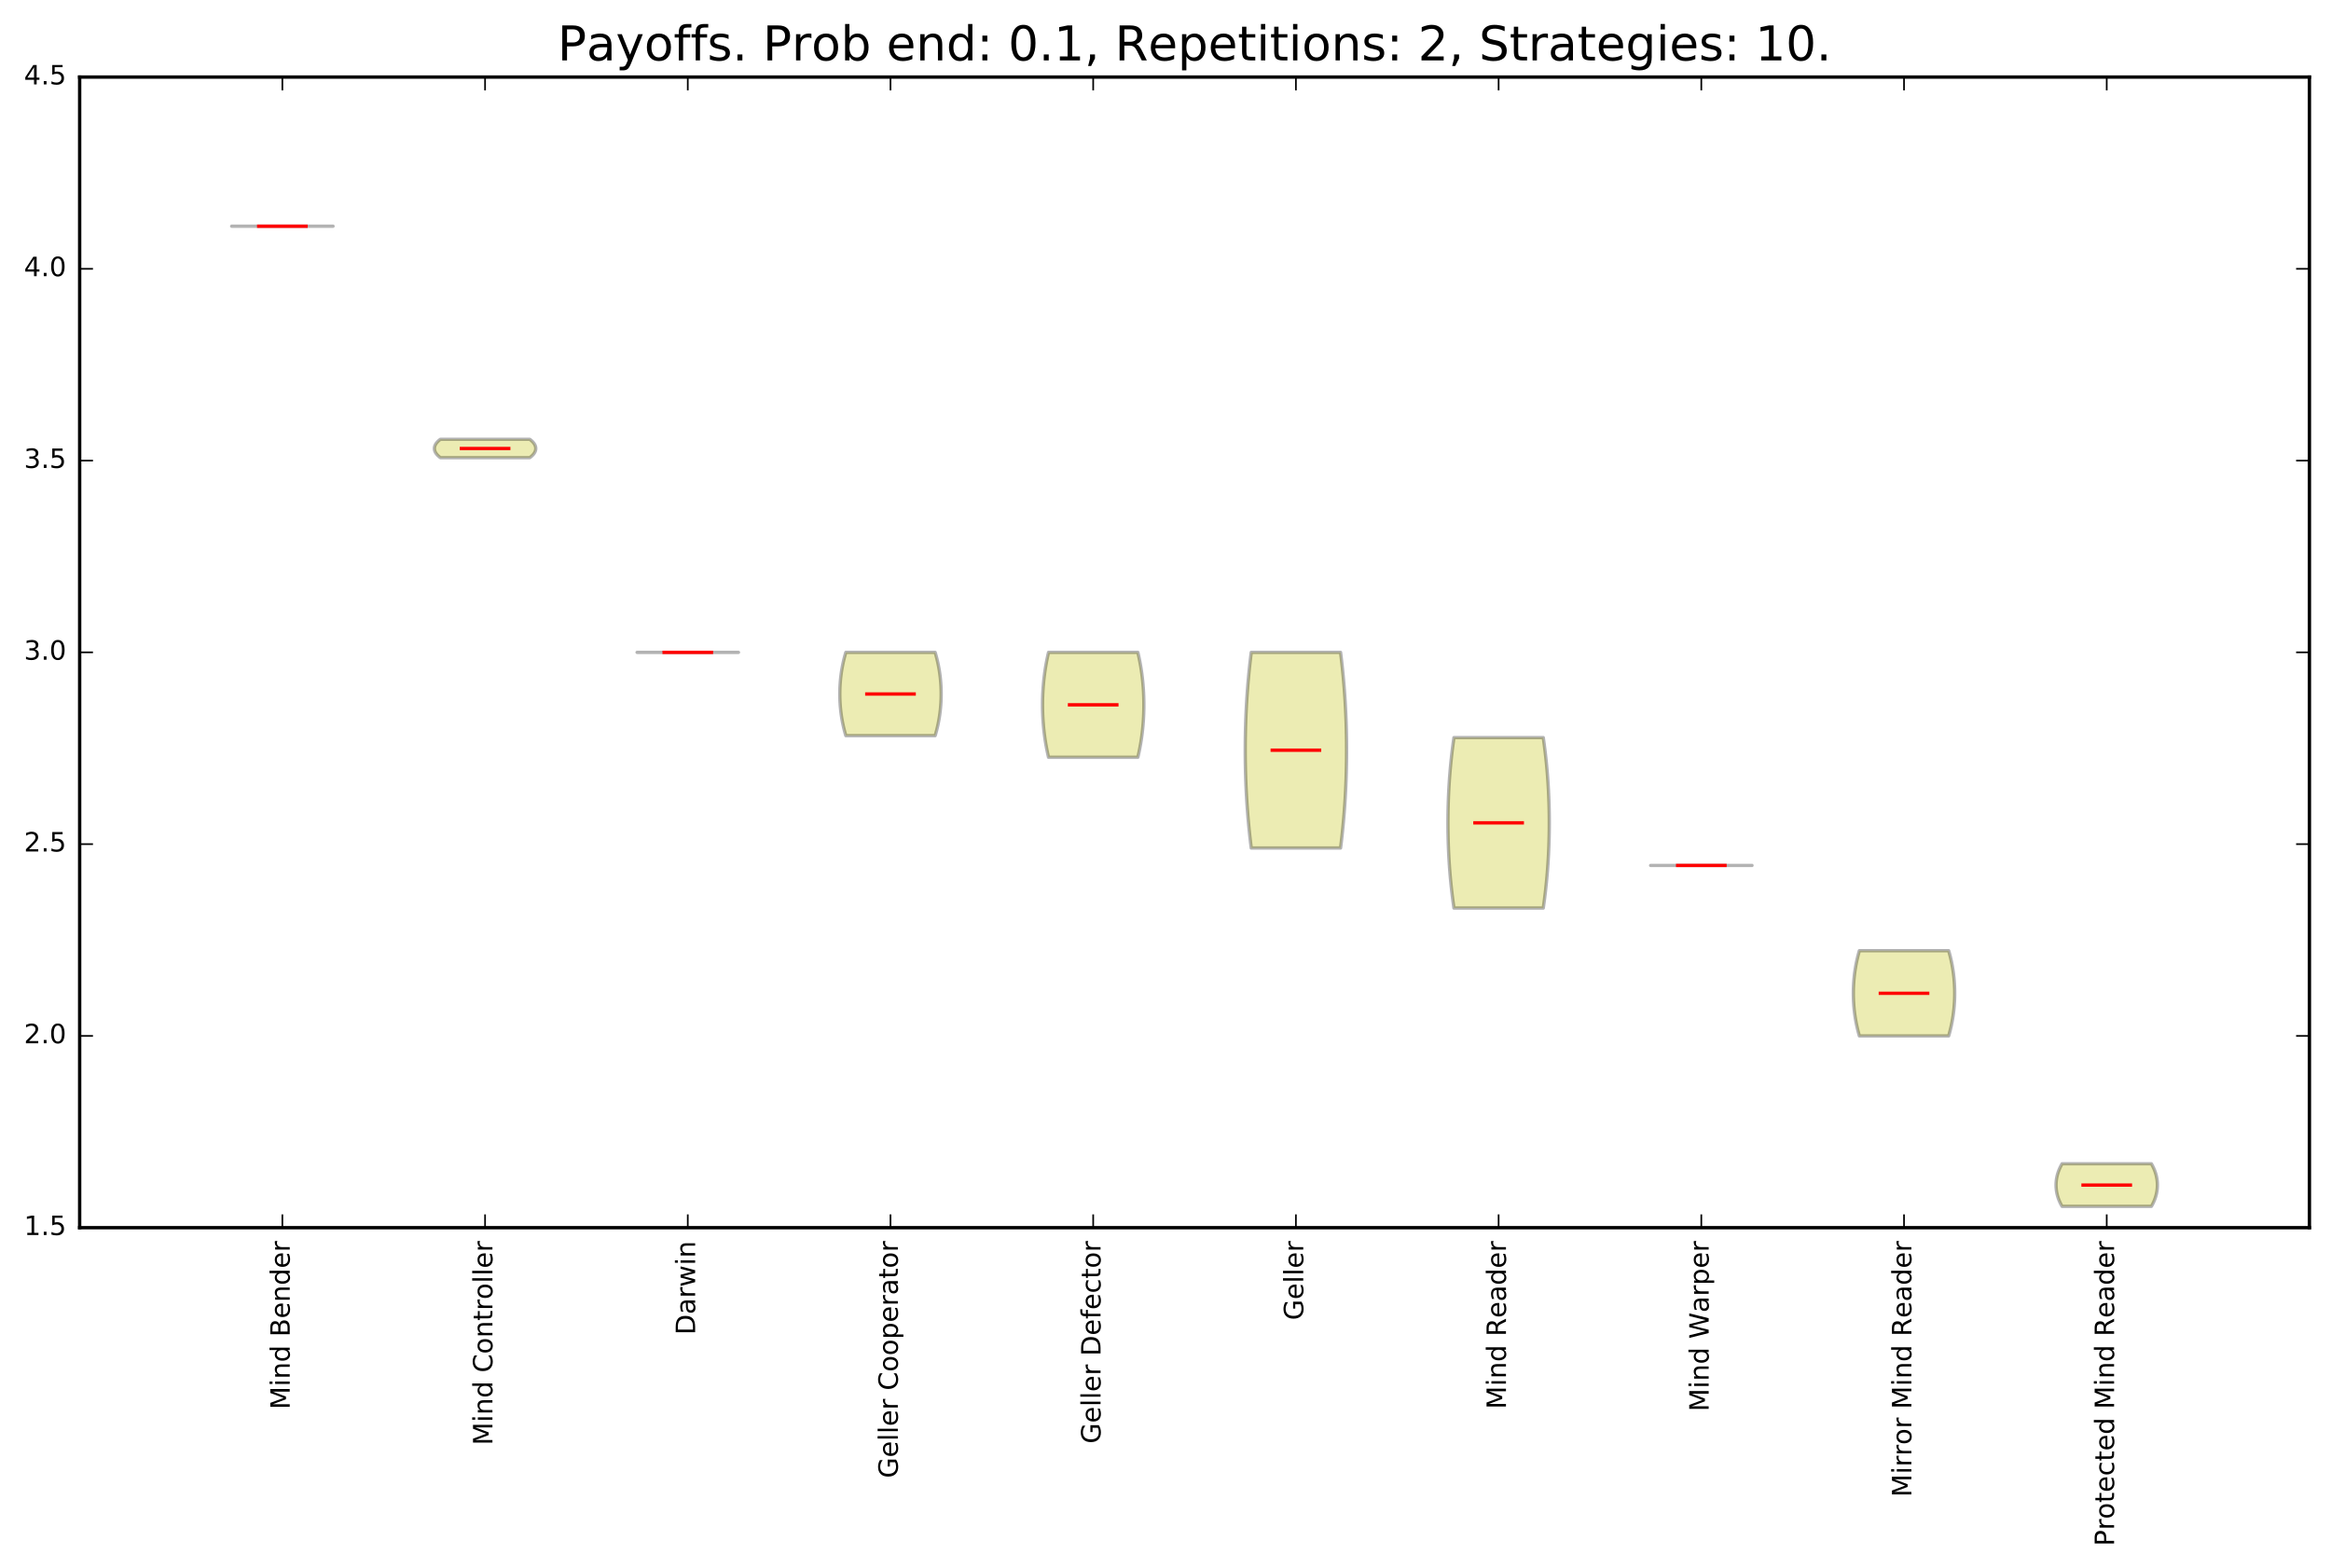 <?xml version="1.0" encoding="utf-8" standalone="no"?>
<!DOCTYPE svg PUBLIC "-//W3C//DTD SVG 1.1//EN"
  "http://www.w3.org/Graphics/SVG/1.1/DTD/svg11.dtd">
<!-- Created with matplotlib (http://matplotlib.org/) -->
<svg height="471pt" version="1.1" viewBox="0 0 700 471" width="700pt" xmlns="http://www.w3.org/2000/svg" xmlns:xlink="http://www.w3.org/1999/xlink">
 <defs>
  <style type="text/css">
*{stroke-linecap:butt;stroke-linejoin:round;stroke-miterlimit:100000;}
  </style>
 </defs>
 <g id="figure_1">
  <g id="patch_1">
   <path d="M 0 471.568 
L 700.722 471.568 
L 700.722 0 
L 0 0 
z
" style="fill:#ffffff;"/>
  </g>
  <g id="axes_1">
   <g id="patch_2">
    <path d="M 23.922 368.742 
L 693.523 368.742 
L 693.523 23.142 
L 23.922 23.142 
z
" style="fill:#ffffff;"/>
   </g>
   <g id="PolyCollection_1">
    <defs>
     <path d="M 100.013 -403.626 
L 69.577 -403.626 
L 69.577 -403.626 
L 69.577 -403.626 
L 69.577 -403.626 
L 69.577 -403.626 
L 69.577 -403.626 
L 69.577 -403.626 
L 69.577 -403.626 
L 69.577 -403.626 
L 69.577 -403.626 
L 69.577 -403.626 
L 69.577 -403.626 
L 69.577 -403.626 
L 69.577 -403.626 
L 69.577 -403.626 
L 69.577 -403.626 
L 69.577 -403.626 
L 69.577 -403.626 
L 69.577 -403.626 
L 69.577 -403.626 
L 69.577 -403.626 
L 69.577 -403.626 
L 69.577 -403.626 
L 69.577 -403.626 
L 69.577 -403.626 
L 69.577 -403.626 
L 69.577 -403.626 
L 69.577 -403.626 
L 69.577 -403.626 
L 69.577 -403.626 
L 69.577 -403.626 
L 69.577 -403.626 
L 69.577 -403.626 
L 69.577 -403.626 
L 69.577 -403.626 
L 69.577 -403.626 
L 69.577 -403.626 
L 69.577 -403.626 
L 69.577 -403.626 
L 69.577 -403.626 
L 69.577 -403.626 
L 69.577 -403.626 
L 69.577 -403.626 
L 69.577 -403.626 
L 69.577 -403.626 
L 69.577 -403.626 
L 69.577 -403.626 
L 69.577 -403.626 
L 69.577 -403.626 
L 69.577 -403.626 
L 69.577 -403.626 
L 69.577 -403.626 
L 69.577 -403.626 
L 69.577 -403.626 
L 69.577 -403.626 
L 69.577 -403.626 
L 69.577 -403.626 
L 69.577 -403.626 
L 69.577 -403.626 
L 69.577 -403.626 
L 69.577 -403.626 
L 69.577 -403.626 
L 69.577 -403.626 
L 69.577 -403.626 
L 69.577 -403.626 
L 69.577 -403.626 
L 69.577 -403.626 
L 69.577 -403.626 
L 69.577 -403.626 
L 69.577 -403.626 
L 69.577 -403.626 
L 69.577 -403.626 
L 69.577 -403.626 
L 69.577 -403.626 
L 69.577 -403.626 
L 69.577 -403.626 
L 69.577 -403.626 
L 69.577 -403.626 
L 69.577 -403.626 
L 69.577 -403.626 
L 69.577 -403.626 
L 69.577 -403.626 
L 69.577 -403.626 
L 69.577 -403.626 
L 69.577 -403.626 
L 69.577 -403.626 
L 69.577 -403.626 
L 69.577 -403.626 
L 69.577 -403.626 
L 69.577 -403.626 
L 69.577 -403.626 
L 69.577 -403.626 
L 69.577 -403.626 
L 69.577 -403.626 
L 69.577 -403.626 
L 69.577 -403.626 
L 69.577 -403.626 
L 69.577 -403.626 
L 69.577 -403.626 
L 69.577 -403.626 
L 100.013 -403.626 
L 100.013 -403.626 
L 100.013 -403.626 
L 100.013 -403.626 
L 100.013 -403.626 
L 100.013 -403.626 
L 100.013 -403.626 
L 100.013 -403.626 
L 100.013 -403.626 
L 100.013 -403.626 
L 100.013 -403.626 
L 100.013 -403.626 
L 100.013 -403.626 
L 100.013 -403.626 
L 100.013 -403.626 
L 100.013 -403.626 
L 100.013 -403.626 
L 100.013 -403.626 
L 100.013 -403.626 
L 100.013 -403.626 
L 100.013 -403.626 
L 100.013 -403.626 
L 100.013 -403.626 
L 100.013 -403.626 
L 100.013 -403.626 
L 100.013 -403.626 
L 100.013 -403.626 
L 100.013 -403.626 
L 100.013 -403.626 
L 100.013 -403.626 
L 100.013 -403.626 
L 100.013 -403.626 
L 100.013 -403.626 
L 100.013 -403.626 
L 100.013 -403.626 
L 100.013 -403.626 
L 100.013 -403.626 
L 100.013 -403.626 
L 100.013 -403.626 
L 100.013 -403.626 
L 100.013 -403.626 
L 100.013 -403.626 
L 100.013 -403.626 
L 100.013 -403.626 
L 100.013 -403.626 
L 100.013 -403.626 
L 100.013 -403.626 
L 100.013 -403.626 
L 100.013 -403.626 
L 100.013 -403.626 
L 100.013 -403.626 
L 100.013 -403.626 
L 100.013 -403.626 
L 100.013 -403.626 
L 100.013 -403.626 
L 100.013 -403.626 
L 100.013 -403.626 
L 100.013 -403.626 
L 100.013 -403.626 
L 100.013 -403.626 
L 100.013 -403.626 
L 100.013 -403.626 
L 100.013 -403.626 
L 100.013 -403.626 
L 100.013 -403.626 
L 100.013 -403.626 
L 100.013 -403.626 
L 100.013 -403.626 
L 100.013 -403.626 
L 100.013 -403.626 
L 100.013 -403.626 
L 100.013 -403.626 
L 100.013 -403.626 
L 100.013 -403.626 
L 100.013 -403.626 
L 100.013 -403.626 
L 100.013 -403.626 
L 100.013 -403.626 
L 100.013 -403.626 
L 100.013 -403.626 
L 100.013 -403.626 
L 100.013 -403.626 
L 100.013 -403.626 
L 100.013 -403.626 
L 100.013 -403.626 
L 100.013 -403.626 
L 100.013 -403.626 
L 100.013 -403.626 
L 100.013 -403.626 
L 100.013 -403.626 
L 100.013 -403.626 
L 100.013 -403.626 
L 100.013 -403.626 
L 100.013 -403.626 
L 100.013 -403.626 
L 100.013 -403.626 
L 100.013 -403.626 
L 100.013 -403.626 
L 100.013 -403.626 
L 100.013 -403.626 
L 100.013 -403.626 
z
" id="meb5d005824" style="stroke:#000000;stroke-opacity:0.3;"/>
    </defs>
    <g clip-path="url(#p1e1f48a342)">
     <use style="fill:#bfbf00;fill-opacity:0.3;stroke:#000000;stroke-opacity:0.3;" x="0.0" xlink:href="#meb5d005824" y="471.568"/>
    </g>
   </g>
   <g id="PolyCollection_2">
    <defs>
     <path d="M 159.079 -334.099 
L 132.257 -334.099 
L 132.182 -334.155 
L 132.109 -334.211 
L 132.038 -334.266 
L 131.968 -334.322 
L 131.9 -334.378 
L 131.833 -334.434 
L 131.768 -334.49 
L 131.705 -334.546 
L 131.644 -334.601 
L 131.584 -334.657 
L 131.525 -334.713 
L 131.468 -334.769 
L 131.413 -334.825 
L 131.36 -334.881 
L 131.308 -334.936 
L 131.258 -334.992 
L 131.209 -335.048 
L 131.162 -335.104 
L 131.116 -335.16 
L 131.072 -335.216 
L 131.03 -335.271 
L 130.989 -335.327 
L 130.95 -335.383 
L 130.912 -335.439 
L 130.876 -335.495 
L 130.841 -335.551 
L 130.808 -335.606 
L 130.777 -335.662 
L 130.747 -335.718 
L 130.718 -335.774 
L 130.691 -335.83 
L 130.665 -335.886 
L 130.641 -335.941 
L 130.618 -335.997 
L 130.597 -336.053 
L 130.577 -336.109 
L 130.559 -336.165 
L 130.542 -336.221 
L 130.527 -336.276 
L 130.513 -336.332 
L 130.5 -336.388 
L 130.489 -336.444 
L 130.479 -336.5 
L 130.471 -336.556 
L 130.464 -336.611 
L 130.458 -336.667 
L 130.454 -336.723 
L 130.451 -336.779 
L 130.45 -336.835 
L 130.45 -336.891 
L 130.451 -336.946 
L 130.454 -337.002 
L 130.458 -337.058 
L 130.464 -337.114 
L 130.471 -337.17 
L 130.479 -337.226 
L 130.489 -337.281 
L 130.5 -337.337 
L 130.513 -337.393 
L 130.527 -337.449 
L 130.542 -337.505 
L 130.559 -337.561 
L 130.577 -337.616 
L 130.597 -337.672 
L 130.618 -337.728 
L 130.641 -337.784 
L 130.665 -337.84 
L 130.691 -337.895 
L 130.718 -337.951 
L 130.747 -338.007 
L 130.777 -338.063 
L 130.808 -338.119 
L 130.841 -338.175 
L 130.876 -338.23 
L 130.912 -338.286 
L 130.95 -338.342 
L 130.989 -338.398 
L 131.03 -338.454 
L 131.072 -338.51 
L 131.116 -338.565 
L 131.162 -338.621 
L 131.209 -338.677 
L 131.258 -338.733 
L 131.308 -338.789 
L 131.36 -338.845 
L 131.413 -338.9 
L 131.468 -338.956 
L 131.525 -339.012 
L 131.584 -339.068 
L 131.644 -339.124 
L 131.705 -339.18 
L 131.768 -339.235 
L 131.833 -339.291 
L 131.9 -339.347 
L 131.968 -339.403 
L 132.038 -339.459 
L 132.109 -339.515 
L 132.182 -339.57 
L 132.257 -339.626 
L 159.079 -339.626 
L 159.079 -339.626 
L 159.154 -339.57 
L 159.227 -339.515 
L 159.298 -339.459 
L 159.368 -339.403 
L 159.436 -339.347 
L 159.503 -339.291 
L 159.567 -339.235 
L 159.631 -339.18 
L 159.692 -339.124 
L 159.752 -339.068 
L 159.811 -339.012 
L 159.867 -338.956 
L 159.923 -338.9 
L 159.976 -338.845 
L 160.028 -338.789 
L 160.078 -338.733 
L 160.127 -338.677 
L 160.174 -338.621 
L 160.22 -338.565 
L 160.264 -338.51 
L 160.306 -338.454 
L 160.347 -338.398 
L 160.386 -338.342 
L 160.424 -338.286 
L 160.46 -338.23 
L 160.495 -338.175 
L 160.528 -338.119 
L 160.559 -338.063 
L 160.589 -338.007 
L 160.618 -337.951 
L 160.645 -337.895 
L 160.671 -337.84 
L 160.695 -337.784 
L 160.717 -337.728 
L 160.739 -337.672 
L 160.758 -337.616 
L 160.777 -337.561 
L 160.794 -337.505 
L 160.809 -337.449 
L 160.823 -337.393 
L 160.836 -337.337 
L 160.847 -337.281 
L 160.857 -337.226 
L 160.865 -337.17 
L 160.872 -337.114 
L 160.878 -337.058 
L 160.882 -337.002 
L 160.885 -336.946 
L 160.886 -336.891 
L 160.886 -336.835 
L 160.885 -336.779 
L 160.882 -336.723 
L 160.878 -336.667 
L 160.872 -336.611 
L 160.865 -336.556 
L 160.857 -336.5 
L 160.847 -336.444 
L 160.836 -336.388 
L 160.823 -336.332 
L 160.809 -336.276 
L 160.794 -336.221 
L 160.777 -336.165 
L 160.758 -336.109 
L 160.739 -336.053 
L 160.717 -335.997 
L 160.695 -335.941 
L 160.671 -335.886 
L 160.645 -335.83 
L 160.618 -335.774 
L 160.589 -335.718 
L 160.559 -335.662 
L 160.528 -335.606 
L 160.495 -335.551 
L 160.46 -335.495 
L 160.424 -335.439 
L 160.386 -335.383 
L 160.347 -335.327 
L 160.306 -335.271 
L 160.264 -335.216 
L 160.22 -335.16 
L 160.174 -335.104 
L 160.127 -335.048 
L 160.078 -334.992 
L 160.028 -334.936 
L 159.976 -334.881 
L 159.923 -334.825 
L 159.867 -334.769 
L 159.811 -334.713 
L 159.752 -334.657 
L 159.692 -334.601 
L 159.631 -334.546 
L 159.567 -334.49 
L 159.503 -334.434 
L 159.436 -334.378 
L 159.368 -334.322 
L 159.298 -334.266 
L 159.227 -334.211 
L 159.154 -334.155 
L 159.079 -334.099 
z
" id="m306bb590c4" style="stroke:#000000;stroke-opacity:0.3;"/>
    </defs>
    <g clip-path="url(#p1e1f48a342)">
     <use style="fill:#bfbf00;fill-opacity:0.3;stroke:#000000;stroke-opacity:0.3;" x="0.0" xlink:href="#m306bb590c4" y="471.568"/>
    </g>
   </g>
   <g id="PolyCollection_3">
    <defs>
     <path d="M 221.759 -275.626 
L 191.322 -275.626 
L 191.322 -275.626 
L 191.322 -275.626 
L 191.322 -275.626 
L 191.322 -275.626 
L 191.322 -275.626 
L 191.322 -275.626 
L 191.322 -275.626 
L 191.322 -275.626 
L 191.322 -275.626 
L 191.322 -275.626 
L 191.322 -275.626 
L 191.322 -275.626 
L 191.322 -275.626 
L 191.322 -275.626 
L 191.322 -275.626 
L 191.322 -275.626 
L 191.322 -275.626 
L 191.322 -275.626 
L 191.322 -275.626 
L 191.322 -275.626 
L 191.322 -275.626 
L 191.322 -275.626 
L 191.322 -275.626 
L 191.322 -275.626 
L 191.322 -275.626 
L 191.322 -275.626 
L 191.322 -275.626 
L 191.322 -275.626 
L 191.322 -275.626 
L 191.322 -275.626 
L 191.322 -275.626 
L 191.322 -275.626 
L 191.322 -275.626 
L 191.322 -275.626 
L 191.322 -275.626 
L 191.322 -275.626 
L 191.322 -275.626 
L 191.322 -275.626 
L 191.322 -275.626 
L 191.322 -275.626 
L 191.322 -275.626 
L 191.322 -275.626 
L 191.322 -275.626 
L 191.322 -275.626 
L 191.322 -275.626 
L 191.322 -275.626 
L 191.322 -275.626 
L 191.322 -275.626 
L 191.322 -275.626 
L 191.322 -275.626 
L 191.322 -275.626 
L 191.322 -275.626 
L 191.322 -275.626 
L 191.322 -275.626 
L 191.322 -275.626 
L 191.322 -275.626 
L 191.322 -275.626 
L 191.322 -275.626 
L 191.322 -275.626 
L 191.322 -275.626 
L 191.322 -275.626 
L 191.322 -275.626 
L 191.322 -275.626 
L 191.322 -275.626 
L 191.322 -275.626 
L 191.322 -275.626 
L 191.322 -275.626 
L 191.322 -275.626 
L 191.322 -275.626 
L 191.322 -275.626 
L 191.322 -275.626 
L 191.322 -275.626 
L 191.322 -275.626 
L 191.322 -275.626 
L 191.322 -275.626 
L 191.322 -275.626 
L 191.322 -275.626 
L 191.322 -275.626 
L 191.322 -275.626 
L 191.322 -275.626 
L 191.322 -275.626 
L 191.322 -275.626 
L 191.322 -275.626 
L 191.322 -275.626 
L 191.322 -275.626 
L 191.322 -275.626 
L 191.322 -275.626 
L 191.322 -275.626 
L 191.322 -275.626 
L 191.322 -275.626 
L 191.322 -275.626 
L 191.322 -275.626 
L 191.322 -275.626 
L 191.322 -275.626 
L 191.322 -275.626 
L 191.322 -275.626 
L 191.322 -275.626 
L 191.322 -275.626 
L 191.322 -275.626 
L 221.759 -275.626 
L 221.759 -275.626 
L 221.759 -275.626 
L 221.759 -275.626 
L 221.759 -275.626 
L 221.759 -275.626 
L 221.759 -275.626 
L 221.759 -275.626 
L 221.759 -275.626 
L 221.759 -275.626 
L 221.759 -275.626 
L 221.759 -275.626 
L 221.759 -275.626 
L 221.759 -275.626 
L 221.759 -275.626 
L 221.759 -275.626 
L 221.759 -275.626 
L 221.759 -275.626 
L 221.759 -275.626 
L 221.759 -275.626 
L 221.759 -275.626 
L 221.759 -275.626 
L 221.759 -275.626 
L 221.759 -275.626 
L 221.759 -275.626 
L 221.759 -275.626 
L 221.759 -275.626 
L 221.759 -275.626 
L 221.759 -275.626 
L 221.759 -275.626 
L 221.759 -275.626 
L 221.759 -275.626 
L 221.759 -275.626 
L 221.759 -275.626 
L 221.759 -275.626 
L 221.759 -275.626 
L 221.759 -275.626 
L 221.759 -275.626 
L 221.759 -275.626 
L 221.759 -275.626 
L 221.759 -275.626 
L 221.759 -275.626 
L 221.759 -275.626 
L 221.759 -275.626 
L 221.759 -275.626 
L 221.759 -275.626 
L 221.759 -275.626 
L 221.759 -275.626 
L 221.759 -275.626 
L 221.759 -275.626 
L 221.759 -275.626 
L 221.759 -275.626 
L 221.759 -275.626 
L 221.759 -275.626 
L 221.759 -275.626 
L 221.759 -275.626 
L 221.759 -275.626 
L 221.759 -275.626 
L 221.759 -275.626 
L 221.759 -275.626 
L 221.759 -275.626 
L 221.759 -275.626 
L 221.759 -275.626 
L 221.759 -275.626 
L 221.759 -275.626 
L 221.759 -275.626 
L 221.759 -275.626 
L 221.759 -275.626 
L 221.759 -275.626 
L 221.759 -275.626 
L 221.759 -275.626 
L 221.759 -275.626 
L 221.759 -275.626 
L 221.759 -275.626 
L 221.759 -275.626 
L 221.759 -275.626 
L 221.759 -275.626 
L 221.759 -275.626 
L 221.759 -275.626 
L 221.759 -275.626 
L 221.759 -275.626 
L 221.759 -275.626 
L 221.759 -275.626 
L 221.759 -275.626 
L 221.759 -275.626 
L 221.759 -275.626 
L 221.759 -275.626 
L 221.759 -275.626 
L 221.759 -275.626 
L 221.759 -275.626 
L 221.759 -275.626 
L 221.759 -275.626 
L 221.759 -275.626 
L 221.759 -275.626 
L 221.759 -275.626 
L 221.759 -275.626 
L 221.759 -275.626 
L 221.759 -275.626 
L 221.759 -275.626 
L 221.759 -275.626 
L 221.759 -275.626 
z
" id="m230f16ea2e" style="stroke:#000000;stroke-opacity:0.3;"/>
    </defs>
    <g clip-path="url(#p1e1f48a342)">
     <use style="fill:#bfbf00;fill-opacity:0.3;stroke:#000000;stroke-opacity:0.3;" x="0.0" xlink:href="#m230f16ea2e" y="471.568"/>
    </g>
   </g>
   <g id="PolyCollection_4">
    <defs>
     <path d="M 280.825 -250.608 
L 254.002 -250.608 
L 253.928 -250.861 
L 253.855 -251.113 
L 253.783 -251.366 
L 253.713 -251.619 
L 253.645 -251.872 
L 253.579 -252.124 
L 253.514 -252.377 
L 253.451 -252.63 
L 253.389 -252.882 
L 253.329 -253.135 
L 253.271 -253.388 
L 253.214 -253.641 
L 253.159 -253.893 
L 253.105 -254.146 
L 253.053 -254.399 
L 253.003 -254.651 
L 252.954 -254.904 
L 252.907 -255.157 
L 252.862 -255.41 
L 252.818 -255.662 
L 252.775 -255.915 
L 252.735 -256.168 
L 252.695 -256.42 
L 252.658 -256.673 
L 252.621 -256.926 
L 252.587 -257.178 
L 252.554 -257.431 
L 252.522 -257.684 
L 252.492 -257.937 
L 252.463 -258.189 
L 252.436 -258.442 
L 252.411 -258.695 
L 252.387 -258.947 
L 252.364 -259.2 
L 252.343 -259.453 
L 252.323 -259.706 
L 252.305 -259.958 
L 252.288 -260.211 
L 252.272 -260.464 
L 252.258 -260.716 
L 252.246 -260.969 
L 252.234 -261.222 
L 252.225 -261.475 
L 252.216 -261.727 
L 252.209 -261.98 
L 252.204 -262.233 
L 252.199 -262.485 
L 252.197 -262.738 
L 252.195 -262.991 
L 252.195 -263.244 
L 252.197 -263.496 
L 252.199 -263.749 
L 252.204 -264.002 
L 252.209 -264.254 
L 252.216 -264.507 
L 252.225 -264.76 
L 252.234 -265.012 
L 252.246 -265.265 
L 252.258 -265.518 
L 252.272 -265.771 
L 252.288 -266.023 
L 252.305 -266.276 
L 252.323 -266.529 
L 252.343 -266.781 
L 252.364 -267.034 
L 252.387 -267.287 
L 252.411 -267.54 
L 252.436 -267.792 
L 252.463 -268.045 
L 252.492 -268.298 
L 252.522 -268.55 
L 252.554 -268.803 
L 252.587 -269.056 
L 252.621 -269.309 
L 252.658 -269.561 
L 252.695 -269.814 
L 252.735 -270.067 
L 252.775 -270.319 
L 252.818 -270.572 
L 252.862 -270.825 
L 252.907 -271.077 
L 252.954 -271.33 
L 253.003 -271.583 
L 253.053 -271.836 
L 253.105 -272.088 
L 253.159 -272.341 
L 253.214 -272.594 
L 253.271 -272.846 
L 253.329 -273.099 
L 253.389 -273.352 
L 253.451 -273.605 
L 253.514 -273.857 
L 253.579 -274.11 
L 253.645 -274.363 
L 253.713 -274.615 
L 253.783 -274.868 
L 253.855 -275.121 
L 253.928 -275.374 
L 254.002 -275.626 
L 280.825 -275.626 
L 280.825 -275.626 
L 280.899 -275.374 
L 280.972 -275.121 
L 281.044 -274.868 
L 281.113 -274.615 
L 281.182 -274.363 
L 281.248 -274.11 
L 281.313 -273.857 
L 281.376 -273.605 
L 281.438 -273.352 
L 281.498 -273.099 
L 281.556 -272.846 
L 281.613 -272.594 
L 281.668 -272.341 
L 281.722 -272.088 
L 281.773 -271.836 
L 281.824 -271.583 
L 281.872 -271.33 
L 281.92 -271.077 
L 281.965 -270.825 
L 282.009 -270.572 
L 282.051 -270.319 
L 282.092 -270.067 
L 282.132 -269.814 
L 282.169 -269.561 
L 282.205 -269.309 
L 282.24 -269.056 
L 282.273 -268.803 
L 282.305 -268.55 
L 282.335 -268.298 
L 282.363 -268.045 
L 282.39 -267.792 
L 282.416 -267.54 
L 282.44 -267.287 
L 282.463 -267.034 
L 282.484 -266.781 
L 282.504 -266.529 
L 282.522 -266.276 
L 282.539 -266.023 
L 282.555 -265.771 
L 282.569 -265.518 
L 282.581 -265.265 
L 282.592 -265.012 
L 282.602 -264.76 
L 282.611 -264.507 
L 282.618 -264.254 
L 282.623 -264.002 
L 282.627 -263.749 
L 282.63 -263.496 
L 282.632 -263.244 
L 282.632 -262.991 
L 282.63 -262.738 
L 282.627 -262.485 
L 282.623 -262.233 
L 282.618 -261.98 
L 282.611 -261.727 
L 282.602 -261.475 
L 282.592 -261.222 
L 282.581 -260.969 
L 282.569 -260.716 
L 282.555 -260.464 
L 282.539 -260.211 
L 282.522 -259.958 
L 282.504 -259.706 
L 282.484 -259.453 
L 282.463 -259.2 
L 282.44 -258.947 
L 282.416 -258.695 
L 282.39 -258.442 
L 282.363 -258.189 
L 282.335 -257.937 
L 282.305 -257.684 
L 282.273 -257.431 
L 282.24 -257.178 
L 282.205 -256.926 
L 282.169 -256.673 
L 282.132 -256.42 
L 282.092 -256.168 
L 282.051 -255.915 
L 282.009 -255.662 
L 281.965 -255.41 
L 281.92 -255.157 
L 281.872 -254.904 
L 281.824 -254.651 
L 281.773 -254.399 
L 281.722 -254.146 
L 281.668 -253.893 
L 281.613 -253.641 
L 281.556 -253.388 
L 281.498 -253.135 
L 281.438 -252.882 
L 281.376 -252.63 
L 281.313 -252.377 
L 281.248 -252.124 
L 281.182 -251.872 
L 281.113 -251.619 
L 281.044 -251.366 
L 280.972 -251.113 
L 280.899 -250.861 
L 280.825 -250.608 
z
" id="mc10dafd8de" style="stroke:#000000;stroke-opacity:0.3;"/>
    </defs>
    <g clip-path="url(#p1e1f48a342)">
     <use style="fill:#bfbf00;fill-opacity:0.3;stroke:#000000;stroke-opacity:0.3;" x="0.0" xlink:href="#mc10dafd8de" y="471.568"/>
    </g>
   </g>
   <g id="PolyCollection_5">
    <defs>
     <path d="M 341.697 -244.119 
L 314.875 -244.119 
L 314.8 -244.437 
L 314.727 -244.755 
L 314.656 -245.073 
L 314.586 -245.392 
L 314.518 -245.71 
L 314.452 -246.028 
L 314.387 -246.346 
L 314.323 -246.665 
L 314.262 -246.983 
L 314.202 -247.301 
L 314.143 -247.619 
L 314.087 -247.938 
L 314.031 -248.256 
L 313.978 -248.574 
L 313.926 -248.892 
L 313.876 -249.211 
L 313.827 -249.529 
L 313.78 -249.847 
L 313.734 -250.165 
L 313.69 -250.484 
L 313.648 -250.802 
L 313.607 -251.12 
L 313.568 -251.439 
L 313.53 -251.757 
L 313.494 -252.075 
L 313.46 -252.393 
L 313.426 -252.712 
L 313.395 -253.03 
L 313.365 -253.348 
L 313.336 -253.666 
L 313.309 -253.985 
L 313.283 -254.303 
L 313.259 -254.621 
L 313.237 -254.939 
L 313.215 -255.258 
L 313.196 -255.576 
L 313.177 -255.894 
L 313.16 -256.212 
L 313.145 -256.531 
L 313.131 -256.849 
L 313.118 -257.167 
L 313.107 -257.485 
L 313.097 -257.804 
L 313.089 -258.122 
L 313.082 -258.44 
L 313.076 -258.758 
L 313.072 -259.077 
L 313.069 -259.395 
L 313.068 -259.713 
L 313.068 -260.032 
L 313.069 -260.35 
L 313.072 -260.668 
L 313.076 -260.986 
L 313.082 -261.305 
L 313.089 -261.623 
L 313.097 -261.941 
L 313.107 -262.259 
L 313.118 -262.578 
L 313.131 -262.896 
L 313.145 -263.214 
L 313.16 -263.532 
L 313.177 -263.851 
L 313.196 -264.169 
L 313.215 -264.487 
L 313.237 -264.805 
L 313.259 -265.124 
L 313.283 -265.442 
L 313.309 -265.76 
L 313.336 -266.078 
L 313.365 -266.397 
L 313.395 -266.715 
L 313.426 -267.033 
L 313.46 -267.352 
L 313.494 -267.67 
L 313.53 -267.988 
L 313.568 -268.306 
L 313.607 -268.625 
L 313.648 -268.943 
L 313.69 -269.261 
L 313.734 -269.579 
L 313.78 -269.898 
L 313.827 -270.216 
L 313.876 -270.534 
L 313.926 -270.852 
L 313.978 -271.171 
L 314.031 -271.489 
L 314.087 -271.807 
L 314.143 -272.125 
L 314.202 -272.444 
L 314.262 -272.762 
L 314.323 -273.08 
L 314.387 -273.398 
L 314.452 -273.717 
L 314.518 -274.035 
L 314.586 -274.353 
L 314.656 -274.671 
L 314.727 -274.99 
L 314.8 -275.308 
L 314.875 -275.626 
L 341.697 -275.626 
L 341.697 -275.626 
L 341.772 -275.308 
L 341.845 -274.99 
L 341.916 -274.671 
L 341.986 -274.353 
L 342.054 -274.035 
L 342.121 -273.717 
L 342.186 -273.398 
L 342.249 -273.08 
L 342.311 -272.762 
L 342.371 -272.444 
L 342.429 -272.125 
L 342.486 -271.807 
L 342.541 -271.489 
L 342.594 -271.171 
L 342.646 -270.852 
L 342.697 -270.534 
L 342.745 -270.216 
L 342.792 -269.898 
L 342.838 -269.579 
L 342.882 -269.261 
L 342.924 -268.943 
L 342.965 -268.625 
L 343.004 -268.306 
L 343.042 -267.988 
L 343.078 -267.67 
L 343.113 -267.352 
L 343.146 -267.033 
L 343.177 -266.715 
L 343.208 -266.397 
L 343.236 -266.078 
L 343.263 -265.76 
L 343.289 -265.442 
L 343.313 -265.124 
L 343.336 -264.805 
L 343.357 -264.487 
L 343.377 -264.169 
L 343.395 -263.851 
L 343.412 -263.532 
L 343.427 -263.214 
L 343.441 -262.896 
L 343.454 -262.578 
L 343.465 -262.259 
L 343.475 -261.941 
L 343.483 -261.623 
L 343.49 -261.305 
L 343.496 -260.986 
L 343.5 -260.668 
L 343.503 -260.35 
L 343.504 -260.032 
L 343.504 -259.713 
L 343.503 -259.395 
L 343.5 -259.077 
L 343.496 -258.758 
L 343.49 -258.44 
L 343.483 -258.122 
L 343.475 -257.804 
L 343.465 -257.485 
L 343.454 -257.167 
L 343.441 -256.849 
L 343.427 -256.531 
L 343.412 -256.212 
L 343.395 -255.894 
L 343.377 -255.576 
L 343.357 -255.258 
L 343.336 -254.939 
L 343.313 -254.621 
L 343.289 -254.303 
L 343.263 -253.985 
L 343.236 -253.666 
L 343.208 -253.348 
L 343.177 -253.03 
L 343.146 -252.712 
L 343.113 -252.393 
L 343.078 -252.075 
L 343.042 -251.757 
L 343.004 -251.439 
L 342.965 -251.12 
L 342.924 -250.802 
L 342.882 -250.484 
L 342.838 -250.165 
L 342.792 -249.847 
L 342.745 -249.529 
L 342.697 -249.211 
L 342.646 -248.892 
L 342.594 -248.574 
L 342.541 -248.256 
L 342.486 -247.938 
L 342.429 -247.619 
L 342.371 -247.301 
L 342.311 -246.983 
L 342.249 -246.665 
L 342.186 -246.346 
L 342.121 -246.028 
L 342.054 -245.71 
L 341.986 -245.392 
L 341.916 -245.073 
L 341.845 -244.755 
L 341.772 -244.437 
L 341.697 -244.119 
z
" id="m5106a6598e" style="stroke:#000000;stroke-opacity:0.3;"/>
    </defs>
    <g clip-path="url(#p1e1f48a342)">
     <use style="fill:#bfbf00;fill-opacity:0.3;stroke:#000000;stroke-opacity:0.3;" x="0.0" xlink:href="#m5106a6598e" y="471.568"/>
    </g>
   </g>
   <g id="PolyCollection_6">
    <defs>
     <path d="M 402.57 -216.857 
L 375.748 -216.857 
L 375.673 -217.451 
L 375.6 -218.044 
L 375.529 -218.638 
L 375.459 -219.232 
L 375.391 -219.825 
L 375.324 -220.419 
L 375.259 -221.012 
L 375.196 -221.606 
L 375.134 -222.2 
L 375.074 -222.793 
L 375.016 -223.387 
L 374.959 -223.981 
L 374.904 -224.574 
L 374.851 -225.168 
L 374.799 -225.761 
L 374.748 -226.355 
L 374.7 -226.949 
L 374.653 -227.542 
L 374.607 -228.136 
L 374.563 -228.73 
L 374.521 -229.323 
L 374.48 -229.917 
L 374.441 -230.51 
L 374.403 -231.104 
L 374.367 -231.698 
L 374.332 -232.291 
L 374.299 -232.885 
L 374.268 -233.479 
L 374.237 -234.072 
L 374.209 -234.666 
L 374.182 -235.26 
L 374.156 -235.853 
L 374.132 -236.447 
L 374.109 -237.04 
L 374.088 -237.634 
L 374.068 -238.228 
L 374.05 -238.821 
L 374.033 -239.415 
L 374.018 -240.009 
L 374.004 -240.602 
L 373.991 -241.196 
L 373.98 -241.789 
L 373.97 -242.383 
L 373.962 -242.977 
L 373.955 -243.57 
L 373.949 -244.164 
L 373.945 -244.758 
L 373.942 -245.351 
L 373.941 -245.945 
L 373.941 -246.538 
L 373.942 -247.132 
L 373.945 -247.726 
L 373.949 -248.319 
L 373.955 -248.913 
L 373.962 -249.507 
L 373.97 -250.1 
L 373.98 -250.694 
L 373.991 -251.287 
L 374.004 -251.881 
L 374.018 -252.475 
L 374.033 -253.068 
L 374.05 -253.662 
L 374.068 -254.256 
L 374.088 -254.849 
L 374.109 -255.443 
L 374.132 -256.037 
L 374.156 -256.63 
L 374.182 -257.224 
L 374.209 -257.817 
L 374.237 -258.411 
L 374.268 -259.005 
L 374.299 -259.598 
L 374.332 -260.192 
L 374.367 -260.786 
L 374.403 -261.379 
L 374.441 -261.973 
L 374.48 -262.566 
L 374.521 -263.16 
L 374.563 -263.754 
L 374.607 -264.347 
L 374.653 -264.941 
L 374.7 -265.535 
L 374.748 -266.128 
L 374.799 -266.722 
L 374.851 -267.315 
L 374.904 -267.909 
L 374.959 -268.503 
L 375.016 -269.096 
L 375.074 -269.69 
L 375.134 -270.284 
L 375.196 -270.877 
L 375.259 -271.471 
L 375.324 -272.064 
L 375.391 -272.658 
L 375.459 -273.252 
L 375.529 -273.845 
L 375.6 -274.439 
L 375.673 -275.033 
L 375.748 -275.626 
L 402.57 -275.626 
L 402.57 -275.626 
L 402.645 -275.033 
L 402.718 -274.439 
L 402.789 -273.845 
L 402.859 -273.252 
L 402.927 -272.658 
L 402.993 -272.064 
L 403.058 -271.471 
L 403.122 -270.877 
L 403.183 -270.284 
L 403.243 -269.69 
L 403.302 -269.096 
L 403.358 -268.503 
L 403.414 -267.909 
L 403.467 -267.315 
L 403.519 -266.722 
L 403.569 -266.128 
L 403.618 -265.535 
L 403.665 -264.941 
L 403.711 -264.347 
L 403.755 -263.754 
L 403.797 -263.16 
L 403.838 -262.566 
L 403.877 -261.973 
L 403.915 -261.379 
L 403.951 -260.786 
L 403.985 -260.192 
L 404.019 -259.598 
L 404.05 -259.005 
L 404.08 -258.411 
L 404.109 -257.817 
L 404.136 -257.224 
L 404.162 -256.63 
L 404.186 -256.037 
L 404.208 -255.443 
L 404.23 -254.849 
L 404.249 -254.256 
L 404.268 -253.662 
L 404.285 -253.068 
L 404.3 -252.475 
L 404.314 -251.881 
L 404.327 -251.287 
L 404.338 -250.694 
L 404.348 -250.1 
L 404.356 -249.507 
L 404.363 -248.913 
L 404.369 -248.319 
L 404.373 -247.726 
L 404.376 -247.132 
L 404.377 -246.538 
L 404.377 -245.945 
L 404.376 -245.351 
L 404.373 -244.758 
L 404.369 -244.164 
L 404.363 -243.57 
L 404.356 -242.977 
L 404.348 -242.383 
L 404.338 -241.789 
L 404.327 -241.196 
L 404.314 -240.602 
L 404.3 -240.009 
L 404.285 -239.415 
L 404.268 -238.821 
L 404.249 -238.228 
L 404.23 -237.634 
L 404.208 -237.04 
L 404.186 -236.447 
L 404.162 -235.853 
L 404.136 -235.26 
L 404.109 -234.666 
L 404.08 -234.072 
L 404.05 -233.479 
L 404.019 -232.885 
L 403.985 -232.291 
L 403.951 -231.698 
L 403.915 -231.104 
L 403.877 -230.51 
L 403.838 -229.917 
L 403.797 -229.323 
L 403.755 -228.73 
L 403.711 -228.136 
L 403.665 -227.542 
L 403.618 -226.949 
L 403.569 -226.355 
L 403.519 -225.761 
L 403.467 -225.168 
L 403.414 -224.574 
L 403.358 -223.981 
L 403.302 -223.387 
L 403.243 -222.793 
L 403.183 -222.2 
L 403.122 -221.606 
L 403.058 -221.012 
L 402.993 -220.419 
L 402.927 -219.825 
L 402.859 -219.232 
L 402.789 -218.638 
L 402.718 -218.044 
L 402.645 -217.451 
L 402.57 -216.857 
z
" id="m1c6d91bdf5" style="stroke:#000000;stroke-opacity:0.3;"/>
    </defs>
    <g clip-path="url(#p1e1f48a342)">
     <use style="fill:#bfbf00;fill-opacity:0.3;stroke:#000000;stroke-opacity:0.3;" x="0.0" xlink:href="#m1c6d91bdf5" y="471.568"/>
    </g>
   </g>
   <g id="PolyCollection_7">
    <defs>
     <path d="M 463.443 -198.826 
L 436.62 -198.826 
L 436.546 -199.343 
L 436.473 -199.861 
L 436.401 -200.378 
L 436.332 -200.895 
L 436.263 -201.412 
L 436.197 -201.929 
L 436.132 -202.446 
L 436.069 -202.964 
L 436.007 -203.481 
L 435.947 -203.998 
L 435.889 -204.515 
L 435.832 -205.032 
L 435.777 -205.549 
L 435.723 -206.067 
L 435.672 -206.584 
L 435.621 -207.101 
L 435.573 -207.618 
L 435.525 -208.135 
L 435.48 -208.653 
L 435.436 -209.17 
L 435.394 -209.687 
L 435.353 -210.204 
L 435.313 -210.721 
L 435.276 -211.238 
L 435.24 -211.756 
L 435.205 -212.273 
L 435.172 -212.79 
L 435.14 -213.307 
L 435.11 -213.824 
L 435.082 -214.341 
L 435.055 -214.859 
L 435.029 -215.376 
L 435.005 -215.893 
L 434.982 -216.41 
L 434.961 -216.927 
L 434.941 -217.444 
L 434.923 -217.962 
L 434.906 -218.479 
L 434.89 -218.996 
L 434.876 -219.513 
L 434.864 -220.03 
L 434.853 -220.547 
L 434.843 -221.065 
L 434.834 -221.582 
L 434.827 -222.099 
L 434.822 -222.616 
L 434.818 -223.133 
L 434.815 -223.65 
L 434.813 -224.168 
L 434.813 -224.685 
L 434.815 -225.202 
L 434.818 -225.719 
L 434.822 -226.236 
L 434.827 -226.754 
L 434.834 -227.271 
L 434.843 -227.788 
L 434.853 -228.305 
L 434.864 -228.822 
L 434.876 -229.339 
L 434.89 -229.857 
L 434.906 -230.374 
L 434.923 -230.891 
L 434.941 -231.408 
L 434.961 -231.925 
L 434.982 -232.442 
L 435.005 -232.96 
L 435.029 -233.477 
L 435.055 -233.994 
L 435.082 -234.511 
L 435.11 -235.028 
L 435.14 -235.545 
L 435.172 -236.063 
L 435.205 -236.58 
L 435.24 -237.097 
L 435.276 -237.614 
L 435.313 -238.131 
L 435.353 -238.648 
L 435.394 -239.166 
L 435.436 -239.683 
L 435.48 -240.2 
L 435.525 -240.717 
L 435.573 -241.234 
L 435.621 -241.752 
L 435.672 -242.269 
L 435.723 -242.786 
L 435.777 -243.303 
L 435.832 -243.82 
L 435.889 -244.337 
L 435.947 -244.855 
L 436.007 -245.372 
L 436.069 -245.889 
L 436.132 -246.406 
L 436.197 -246.923 
L 436.263 -247.44 
L 436.332 -247.958 
L 436.401 -248.475 
L 436.473 -248.992 
L 436.546 -249.509 
L 436.62 -250.026 
L 463.443 -250.026 
L 463.443 -250.026 
L 463.517 -249.509 
L 463.59 -248.992 
L 463.662 -248.475 
L 463.732 -247.958 
L 463.8 -247.44 
L 463.866 -246.923 
L 463.931 -246.406 
L 463.994 -245.889 
L 464.056 -245.372 
L 464.116 -244.855 
L 464.174 -244.337 
L 464.231 -243.82 
L 464.286 -243.303 
L 464.34 -242.786 
L 464.392 -242.269 
L 464.442 -241.752 
L 464.491 -241.234 
L 464.538 -240.717 
L 464.583 -240.2 
L 464.627 -239.683 
L 464.67 -239.166 
L 464.71 -238.648 
L 464.75 -238.131 
L 464.787 -237.614 
L 464.824 -237.097 
L 464.858 -236.58 
L 464.891 -236.063 
L 464.923 -235.545 
L 464.953 -235.028 
L 464.982 -234.511 
L 465.009 -233.994 
L 465.034 -233.477 
L 465.058 -232.96 
L 465.081 -232.442 
L 465.102 -231.925 
L 465.122 -231.408 
L 465.14 -230.891 
L 465.157 -230.374 
L 465.173 -229.857 
L 465.187 -229.339 
L 465.199 -228.822 
L 465.211 -228.305 
L 465.22 -227.788 
L 465.229 -227.271 
L 465.236 -226.754 
L 465.241 -226.236 
L 465.246 -225.719 
L 465.248 -225.202 
L 465.25 -224.685 
L 465.25 -224.168 
L 465.248 -223.65 
L 465.246 -223.133 
L 465.241 -222.616 
L 465.236 -222.099 
L 465.229 -221.582 
L 465.22 -221.065 
L 465.211 -220.547 
L 465.199 -220.03 
L 465.187 -219.513 
L 465.173 -218.996 
L 465.157 -218.479 
L 465.14 -217.962 
L 465.122 -217.444 
L 465.102 -216.927 
L 465.081 -216.41 
L 465.058 -215.893 
L 465.034 -215.376 
L 465.009 -214.859 
L 464.982 -214.341 
L 464.953 -213.824 
L 464.923 -213.307 
L 464.891 -212.79 
L 464.858 -212.273 
L 464.824 -211.756 
L 464.787 -211.238 
L 464.75 -210.721 
L 464.71 -210.204 
L 464.67 -209.687 
L 464.627 -209.17 
L 464.583 -208.653 
L 464.538 -208.135 
L 464.491 -207.618 
L 464.442 -207.101 
L 464.392 -206.584 
L 464.34 -206.067 
L 464.286 -205.549 
L 464.231 -205.032 
L 464.174 -204.515 
L 464.116 -203.998 
L 464.056 -203.481 
L 463.994 -202.964 
L 463.931 -202.446 
L 463.866 -201.929 
L 463.8 -201.412 
L 463.732 -200.895 
L 463.662 -200.378 
L 463.59 -199.861 
L 463.517 -199.343 
L 463.443 -198.826 
z
" id="m13943a6b44" style="stroke:#000000;stroke-opacity:0.3;"/>
    </defs>
    <g clip-path="url(#p1e1f48a342)">
     <use style="fill:#bfbf00;fill-opacity:0.3;stroke:#000000;stroke-opacity:0.3;" x="0.0" xlink:href="#m13943a6b44" y="471.568"/>
    </g>
   </g>
   <g id="PolyCollection_8">
    <defs>
     <path d="M 526.122 -211.626 
L 495.686 -211.626 
L 495.686 -211.626 
L 495.686 -211.626 
L 495.686 -211.626 
L 495.686 -211.626 
L 495.686 -211.626 
L 495.686 -211.626 
L 495.686 -211.626 
L 495.686 -211.626 
L 495.686 -211.626 
L 495.686 -211.626 
L 495.686 -211.626 
L 495.686 -211.626 
L 495.686 -211.626 
L 495.686 -211.626 
L 495.686 -211.626 
L 495.686 -211.626 
L 495.686 -211.626 
L 495.686 -211.626 
L 495.686 -211.626 
L 495.686 -211.626 
L 495.686 -211.626 
L 495.686 -211.626 
L 495.686 -211.626 
L 495.686 -211.626 
L 495.686 -211.626 
L 495.686 -211.626 
L 495.686 -211.626 
L 495.686 -211.626 
L 495.686 -211.626 
L 495.686 -211.626 
L 495.686 -211.626 
L 495.686 -211.626 
L 495.686 -211.626 
L 495.686 -211.626 
L 495.686 -211.626 
L 495.686 -211.626 
L 495.686 -211.626 
L 495.686 -211.626 
L 495.686 -211.626 
L 495.686 -211.626 
L 495.686 -211.626 
L 495.686 -211.626 
L 495.686 -211.626 
L 495.686 -211.626 
L 495.686 -211.626 
L 495.686 -211.626 
L 495.686 -211.626 
L 495.686 -211.626 
L 495.686 -211.626 
L 495.686 -211.626 
L 495.686 -211.626 
L 495.686 -211.626 
L 495.686 -211.626 
L 495.686 -211.626 
L 495.686 -211.626 
L 495.686 -211.626 
L 495.686 -211.626 
L 495.686 -211.626 
L 495.686 -211.626 
L 495.686 -211.626 
L 495.686 -211.626 
L 495.686 -211.626 
L 495.686 -211.626 
L 495.686 -211.626 
L 495.686 -211.626 
L 495.686 -211.626 
L 495.686 -211.626 
L 495.686 -211.626 
L 495.686 -211.626 
L 495.686 -211.626 
L 495.686 -211.626 
L 495.686 -211.626 
L 495.686 -211.626 
L 495.686 -211.626 
L 495.686 -211.626 
L 495.686 -211.626 
L 495.686 -211.626 
L 495.686 -211.626 
L 495.686 -211.626 
L 495.686 -211.626 
L 495.686 -211.626 
L 495.686 -211.626 
L 495.686 -211.626 
L 495.686 -211.626 
L 495.686 -211.626 
L 495.686 -211.626 
L 495.686 -211.626 
L 495.686 -211.626 
L 495.686 -211.626 
L 495.686 -211.626 
L 495.686 -211.626 
L 495.686 -211.626 
L 495.686 -211.626 
L 495.686 -211.626 
L 495.686 -211.626 
L 495.686 -211.626 
L 495.686 -211.626 
L 495.686 -211.626 
L 495.686 -211.626 
L 526.122 -211.626 
L 526.122 -211.626 
L 526.122 -211.626 
L 526.122 -211.626 
L 526.122 -211.626 
L 526.122 -211.626 
L 526.122 -211.626 
L 526.122 -211.626 
L 526.122 -211.626 
L 526.122 -211.626 
L 526.122 -211.626 
L 526.122 -211.626 
L 526.122 -211.626 
L 526.122 -211.626 
L 526.122 -211.626 
L 526.122 -211.626 
L 526.122 -211.626 
L 526.122 -211.626 
L 526.122 -211.626 
L 526.122 -211.626 
L 526.122 -211.626 
L 526.122 -211.626 
L 526.122 -211.626 
L 526.122 -211.626 
L 526.122 -211.626 
L 526.122 -211.626 
L 526.122 -211.626 
L 526.122 -211.626 
L 526.122 -211.626 
L 526.122 -211.626 
L 526.122 -211.626 
L 526.122 -211.626 
L 526.122 -211.626 
L 526.122 -211.626 
L 526.122 -211.626 
L 526.122 -211.626 
L 526.122 -211.626 
L 526.122 -211.626 
L 526.122 -211.626 
L 526.122 -211.626 
L 526.122 -211.626 
L 526.122 -211.626 
L 526.122 -211.626 
L 526.122 -211.626 
L 526.122 -211.626 
L 526.122 -211.626 
L 526.122 -211.626 
L 526.122 -211.626 
L 526.122 -211.626 
L 526.122 -211.626 
L 526.122 -211.626 
L 526.122 -211.626 
L 526.122 -211.626 
L 526.122 -211.626 
L 526.122 -211.626 
L 526.122 -211.626 
L 526.122 -211.626 
L 526.122 -211.626 
L 526.122 -211.626 
L 526.122 -211.626 
L 526.122 -211.626 
L 526.122 -211.626 
L 526.122 -211.626 
L 526.122 -211.626 
L 526.122 -211.626 
L 526.122 -211.626 
L 526.122 -211.626 
L 526.122 -211.626 
L 526.122 -211.626 
L 526.122 -211.626 
L 526.122 -211.626 
L 526.122 -211.626 
L 526.122 -211.626 
L 526.122 -211.626 
L 526.122 -211.626 
L 526.122 -211.626 
L 526.122 -211.626 
L 526.122 -211.626 
L 526.122 -211.626 
L 526.122 -211.626 
L 526.122 -211.626 
L 526.122 -211.626 
L 526.122 -211.626 
L 526.122 -211.626 
L 526.122 -211.626 
L 526.122 -211.626 
L 526.122 -211.626 
L 526.122 -211.626 
L 526.122 -211.626 
L 526.122 -211.626 
L 526.122 -211.626 
L 526.122 -211.626 
L 526.122 -211.626 
L 526.122 -211.626 
L 526.122 -211.626 
L 526.122 -211.626 
L 526.122 -211.626 
L 526.122 -211.626 
L 526.122 -211.626 
L 526.122 -211.626 
L 526.122 -211.626 
z
" id="m7ec984b627" style="stroke:#000000;stroke-opacity:0.3;"/>
    </defs>
    <g clip-path="url(#p1e1f48a342)">
     <use style="fill:#bfbf00;fill-opacity:0.3;stroke:#000000;stroke-opacity:0.3;" x="0.0" xlink:href="#m7ec984b627" y="471.568"/>
    </g>
   </g>
   <g id="PolyCollection_9">
    <defs>
     <path d="M 585.188 -160.426 
L 558.366 -160.426 
L 558.291 -160.685 
L 558.218 -160.943 
L 558.147 -161.202 
L 558.077 -161.461 
L 558.009 -161.719 
L 557.942 -161.978 
L 557.878 -162.236 
L 557.814 -162.495 
L 557.753 -162.754 
L 557.693 -163.012 
L 557.634 -163.271 
L 557.578 -163.529 
L 557.522 -163.788 
L 557.469 -164.046 
L 557.417 -164.305 
L 557.367 -164.564 
L 557.318 -164.822 
L 557.271 -165.081 
L 557.225 -165.339 
L 557.181 -165.598 
L 557.139 -165.857 
L 557.098 -166.115 
L 557.059 -166.374 
L 557.021 -166.632 
L 556.985 -166.891 
L 556.95 -167.149 
L 556.917 -167.408 
L 556.886 -167.667 
L 556.856 -167.925 
L 556.827 -168.184 
L 556.8 -168.442 
L 556.774 -168.701 
L 556.75 -168.96 
L 556.728 -169.218 
L 556.706 -169.477 
L 556.687 -169.735 
L 556.668 -169.994 
L 556.651 -170.253 
L 556.636 -170.511 
L 556.622 -170.77 
L 556.609 -171.028 
L 556.598 -171.287 
L 556.588 -171.545 
L 556.58 -171.804 
L 556.573 -172.063 
L 556.567 -172.321 
L 556.563 -172.58 
L 556.56 -172.838 
L 556.559 -173.097 
L 556.559 -173.356 
L 556.56 -173.614 
L 556.563 -173.873 
L 556.567 -174.131 
L 556.573 -174.39 
L 556.58 -174.648 
L 556.588 -174.907 
L 556.598 -175.166 
L 556.609 -175.424 
L 556.622 -175.683 
L 556.636 -175.941 
L 556.651 -176.2 
L 556.668 -176.459 
L 556.687 -176.717 
L 556.706 -176.976 
L 556.728 -177.234 
L 556.75 -177.493 
L 556.774 -177.752 
L 556.8 -178.01 
L 556.827 -178.269 
L 556.856 -178.527 
L 556.886 -178.786 
L 556.917 -179.044 
L 556.95 -179.303 
L 556.985 -179.562 
L 557.021 -179.82 
L 557.059 -180.079 
L 557.098 -180.337 
L 557.139 -180.596 
L 557.181 -180.855 
L 557.225 -181.113 
L 557.271 -181.372 
L 557.318 -181.63 
L 557.367 -181.889 
L 557.417 -182.147 
L 557.469 -182.406 
L 557.522 -182.665 
L 557.578 -182.923 
L 557.634 -183.182 
L 557.693 -183.44 
L 557.753 -183.699 
L 557.814 -183.958 
L 557.878 -184.216 
L 557.942 -184.475 
L 558.009 -184.733 
L 558.077 -184.992 
L 558.147 -185.25 
L 558.218 -185.509 
L 558.291 -185.768 
L 558.366 -186.026 
L 585.188 -186.026 
L 585.188 -186.026 
L 585.263 -185.768 
L 585.336 -185.509 
L 585.407 -185.25 
L 585.477 -184.992 
L 585.545 -184.733 
L 585.612 -184.475 
L 585.677 -184.216 
L 585.74 -183.958 
L 585.801 -183.699 
L 585.861 -183.44 
L 585.92 -183.182 
L 585.977 -182.923 
L 586.032 -182.665 
L 586.085 -182.406 
L 586.137 -182.147 
L 586.187 -181.889 
L 586.236 -181.63 
L 586.283 -181.372 
L 586.329 -181.113 
L 586.373 -180.855 
L 586.415 -180.596 
L 586.456 -180.337 
L 586.495 -180.079 
L 586.533 -179.82 
L 586.569 -179.562 
L 586.604 -179.303 
L 586.637 -179.044 
L 586.668 -178.786 
L 586.698 -178.527 
L 586.727 -178.269 
L 586.754 -178.01 
L 586.78 -177.752 
L 586.804 -177.493 
L 586.827 -177.234 
L 586.848 -176.976 
L 586.868 -176.717 
L 586.886 -176.459 
L 586.903 -176.2 
L 586.918 -175.941 
L 586.932 -175.683 
L 586.945 -175.424 
L 586.956 -175.166 
L 586.966 -174.907 
L 586.974 -174.648 
L 586.981 -174.39 
L 586.987 -174.131 
L 586.991 -173.873 
L 586.994 -173.614 
L 586.995 -173.356 
L 586.995 -173.097 
L 586.994 -172.838 
L 586.991 -172.58 
L 586.987 -172.321 
L 586.981 -172.063 
L 586.974 -171.804 
L 586.966 -171.545 
L 586.956 -171.287 
L 586.945 -171.028 
L 586.932 -170.77 
L 586.918 -170.511 
L 586.903 -170.253 
L 586.886 -169.994 
L 586.868 -169.735 
L 586.848 -169.477 
L 586.827 -169.218 
L 586.804 -168.96 
L 586.78 -168.701 
L 586.754 -168.442 
L 586.727 -168.184 
L 586.698 -167.925 
L 586.668 -167.667 
L 586.637 -167.408 
L 586.604 -167.149 
L 586.569 -166.891 
L 586.533 -166.632 
L 586.495 -166.374 
L 586.456 -166.115 
L 586.415 -165.857 
L 586.373 -165.598 
L 586.329 -165.339 
L 586.283 -165.081 
L 586.236 -164.822 
L 586.187 -164.564 
L 586.137 -164.305 
L 586.085 -164.046 
L 586.032 -163.788 
L 585.977 -163.529 
L 585.92 -163.271 
L 585.861 -163.012 
L 585.801 -162.754 
L 585.74 -162.495 
L 585.677 -162.236 
L 585.612 -161.978 
L 585.545 -161.719 
L 585.477 -161.461 
L 585.407 -161.202 
L 585.336 -160.943 
L 585.263 -160.685 
L 585.188 -160.426 
z
" id="m9b26dc4022" style="stroke:#000000;stroke-opacity:0.3;"/>
    </defs>
    <g clip-path="url(#p1e1f48a342)">
     <use style="fill:#bfbf00;fill-opacity:0.3;stroke:#000000;stroke-opacity:0.3;" x="0.0" xlink:href="#m9b26dc4022" y="471.568"/>
    </g>
   </g>
   <g id="PolyCollection_10">
    <defs>
     <path d="M 646.061 -109.226 
L 619.239 -109.226 
L 619.164 -109.356 
L 619.091 -109.485 
L 619.02 -109.614 
L 618.95 -109.743 
L 618.882 -109.873 
L 618.815 -110.002 
L 618.75 -110.131 
L 618.687 -110.261 
L 618.625 -110.39 
L 618.565 -110.519 
L 618.507 -110.648 
L 618.45 -110.778 
L 618.395 -110.907 
L 618.342 -111.036 
L 618.29 -111.166 
L 618.239 -111.295 
L 618.191 -111.424 
L 618.144 -111.554 
L 618.098 -111.683 
L 618.054 -111.812 
L 618.012 -111.941 
L 617.971 -112.071 
L 617.932 -112.2 
L 617.894 -112.329 
L 617.858 -112.459 
L 617.823 -112.588 
L 617.79 -112.717 
L 617.758 -112.846 
L 617.728 -112.976 
L 617.7 -113.105 
L 617.673 -113.234 
L 617.647 -113.364 
L 617.623 -113.493 
L 617.6 -113.622 
L 617.579 -113.752 
L 617.559 -113.881 
L 617.541 -114.01 
L 617.524 -114.139 
L 617.509 -114.269 
L 617.495 -114.398 
L 617.482 -114.527 
L 617.471 -114.657 
L 617.461 -114.786 
L 617.453 -114.915 
L 617.446 -115.044 
L 617.44 -115.174 
L 617.436 -115.303 
L 617.433 -115.432 
L 617.432 -115.562 
L 617.432 -115.691 
L 617.433 -115.82 
L 617.436 -115.949 
L 617.44 -116.079 
L 617.446 -116.208 
L 617.453 -116.337 
L 617.461 -116.467 
L 617.471 -116.596 
L 617.482 -116.725 
L 617.495 -116.855 
L 617.509 -116.984 
L 617.524 -117.113 
L 617.541 -117.242 
L 617.559 -117.372 
L 617.579 -117.501 
L 617.6 -117.63 
L 617.623 -117.76 
L 617.647 -117.889 
L 617.673 -118.018 
L 617.7 -118.147 
L 617.728 -118.277 
L 617.758 -118.406 
L 617.79 -118.535 
L 617.823 -118.665 
L 617.858 -118.794 
L 617.894 -118.923 
L 617.932 -119.053 
L 617.971 -119.182 
L 618.012 -119.311 
L 618.054 -119.44 
L 618.098 -119.57 
L 618.144 -119.699 
L 618.191 -119.828 
L 618.239 -119.958 
L 618.29 -120.087 
L 618.342 -120.216 
L 618.395 -120.345 
L 618.45 -120.475 
L 618.507 -120.604 
L 618.565 -120.733 
L 618.625 -120.863 
L 618.687 -120.992 
L 618.75 -121.121 
L 618.815 -121.25 
L 618.882 -121.38 
L 618.95 -121.509 
L 619.02 -121.638 
L 619.091 -121.768 
L 619.164 -121.897 
L 619.239 -122.026 
L 646.061 -122.026 
L 646.061 -122.026 
L 646.136 -121.897 
L 646.209 -121.768 
L 646.28 -121.638 
L 646.35 -121.509 
L 646.418 -121.38 
L 646.484 -121.25 
L 646.549 -121.121 
L 646.613 -120.992 
L 646.674 -120.863 
L 646.734 -120.733 
L 646.793 -120.604 
L 646.849 -120.475 
L 646.904 -120.345 
L 646.958 -120.216 
L 647.01 -120.087 
L 647.06 -119.958 
L 647.109 -119.828 
L 647.156 -119.699 
L 647.202 -119.57 
L 647.245 -119.44 
L 647.288 -119.311 
L 647.329 -119.182 
L 647.368 -119.053 
L 647.406 -118.923 
L 647.442 -118.794 
L 647.476 -118.665 
L 647.509 -118.535 
L 647.541 -118.406 
L 647.571 -118.277 
L 647.6 -118.147 
L 647.627 -118.018 
L 647.652 -117.889 
L 647.677 -117.76 
L 647.699 -117.63 
L 647.721 -117.501 
L 647.74 -117.372 
L 647.759 -117.242 
L 647.776 -117.113 
L 647.791 -116.984 
L 647.805 -116.855 
L 647.818 -116.725 
L 647.829 -116.596 
L 647.839 -116.467 
L 647.847 -116.337 
L 647.854 -116.208 
L 647.86 -116.079 
L 647.864 -115.949 
L 647.867 -115.82 
L 647.868 -115.691 
L 647.868 -115.562 
L 647.867 -115.432 
L 647.864 -115.303 
L 647.86 -115.174 
L 647.854 -115.044 
L 647.847 -114.915 
L 647.839 -114.786 
L 647.829 -114.657 
L 647.818 -114.527 
L 647.805 -114.398 
L 647.791 -114.269 
L 647.776 -114.139 
L 647.759 -114.01 
L 647.74 -113.881 
L 647.721 -113.752 
L 647.699 -113.622 
L 647.677 -113.493 
L 647.652 -113.364 
L 647.627 -113.234 
L 647.6 -113.105 
L 647.571 -112.976 
L 647.541 -112.846 
L 647.509 -112.717 
L 647.476 -112.588 
L 647.442 -112.459 
L 647.406 -112.329 
L 647.368 -112.2 
L 647.329 -112.071 
L 647.288 -111.941 
L 647.245 -111.812 
L 647.202 -111.683 
L 647.156 -111.554 
L 647.109 -111.424 
L 647.06 -111.295 
L 647.01 -111.166 
L 646.958 -111.036 
L 646.904 -110.907 
L 646.849 -110.778 
L 646.793 -110.648 
L 646.734 -110.519 
L 646.674 -110.39 
L 646.613 -110.261 
L 646.549 -110.131 
L 646.484 -110.002 
L 646.418 -109.873 
L 646.35 -109.743 
L 646.28 -109.614 
L 646.209 -109.485 
L 646.136 -109.356 
L 646.061 -109.226 
z
" id="mf752178da0" style="stroke:#000000;stroke-opacity:0.3;"/>
    </defs>
    <g clip-path="url(#p1e1f48a342)">
     <use style="fill:#bfbf00;fill-opacity:0.3;stroke:#000000;stroke-opacity:0.3;" x="0.0" xlink:href="#mf752178da0" y="471.568"/>
    </g>
   </g>
   <g id="LineCollection_1">
    <path clip-path="url(#p1e1f48a342)" d="M 77.186 67.942 
L 92.404 67.942 
" style="fill:none;stroke:#ff0000;"/>
    <path clip-path="url(#p1e1f48a342)" d="M 138.059 134.705 
L 153.277 134.705 
" style="fill:none;stroke:#ff0000;"/>
    <path clip-path="url(#p1e1f48a342)" d="M 198.932 195.942 
L 214.15 195.942 
" style="fill:none;stroke:#ff0000;"/>
    <path clip-path="url(#p1e1f48a342)" d="M 259.804 208.451 
L 275.022 208.451 
" style="fill:none;stroke:#ff0000;"/>
    <path clip-path="url(#p1e1f48a342)" d="M 320.677 211.696 
L 335.895 211.696 
" style="fill:none;stroke:#ff0000;"/>
    <path clip-path="url(#p1e1f48a342)" d="M 381.55 225.326 
L 396.768 225.326 
" style="fill:none;stroke:#ff0000;"/>
    <path clip-path="url(#p1e1f48a342)" d="M 442.423 247.142 
L 457.641 247.142 
" style="fill:none;stroke:#ff0000;"/>
    <path clip-path="url(#p1e1f48a342)" d="M 503.295 259.942 
L 518.513 259.942 
" style="fill:none;stroke:#ff0000;"/>
    <path clip-path="url(#p1e1f48a342)" d="M 564.168 298.342 
L 579.386 298.342 
" style="fill:none;stroke:#ff0000;"/>
    <path clip-path="url(#p1e1f48a342)" d="M 625.041 355.942 
L 640.259 355.942 
" style="fill:none;stroke:#ff0000;"/>
   </g>
   <g id="patch_3">
    <path d="M 23.922 368.742 
L 693.523 368.742 
" style="fill:none;stroke:#000000;stroke-linecap:square;stroke-linejoin:miter;"/>
   </g>
   <g id="patch_4">
    <path d="M 693.523 368.742 
L 693.523 23.142 
" style="fill:none;stroke:#000000;stroke-linecap:square;stroke-linejoin:miter;"/>
   </g>
   <g id="patch_5">
    <path d="M 23.922 368.742 
L 23.922 23.142 
" style="fill:none;stroke:#000000;stroke-linecap:square;stroke-linejoin:miter;"/>
   </g>
   <g id="patch_6">
    <path d="M 23.922 23.142 
L 693.523 23.142 
" style="fill:none;stroke:#000000;stroke-linecap:square;stroke-linejoin:miter;"/>
   </g>
   <g id="matplotlib.axis_1">
    <g id="xtick_1">
     <g id="line2d_1">
      <defs>
       <path d="M 0 0 
L 0 -4 
" id="m79aca7d43b" style="stroke:#000000;stroke-width:0.5;"/>
      </defs>
      <g>
       <use style="stroke:#000000;stroke-width:0.5;" x="84.795" xlink:href="#m79aca7d43b" y="368.742"/>
      </g>
     </g>
     <g id="line2d_2">
      <defs>
       <path d="M 0 0 
L 0 4 
" id="m653f614753" style="stroke:#000000;stroke-width:0.5;"/>
      </defs>
      <g>
       <use style="stroke:#000000;stroke-width:0.5;" x="84.795" xlink:href="#m653f614753" y="23.142"/>
      </g>
     </g>
     <g id="text_1">
      <!-- Mind Bender -->
      <defs>
       <path id="BitstreamVeraSans-Roman-20"/>
       <path d="M 45.406 46.391 
L 45.406 75.984 
L 54.391 75.984 
L 54.391 0 
L 45.406 0 
L 45.406 8.203 
Q 42.578 3.328 38.25 0.953 
Q 33.938 -1.422 27.875 -1.422 
Q 17.969 -1.422 11.734 6.484 
Q 5.516 14.406 5.516 27.297 
Q 5.516 40.188 11.734 48.094 
Q 17.969 56 27.875 56 
Q 33.938 56 38.25 53.625 
Q 42.578 51.266 45.406 46.391 
M 14.797 27.297 
Q 14.797 17.391 18.875 11.75 
Q 22.953 6.109 30.078 6.109 
Q 37.203 6.109 41.297 11.75 
Q 45.406 17.391 45.406 27.297 
Q 45.406 37.203 41.297 42.844 
Q 37.203 48.484 30.078 48.484 
Q 22.953 48.484 18.875 42.844 
Q 14.797 37.203 14.797 27.297 
" id="BitstreamVeraSans-Roman-64"/>
       <path d="M 41.109 46.297 
Q 39.594 47.172 37.812 47.578 
Q 36.031 48 33.891 48 
Q 26.266 48 22.188 43.047 
Q 18.109 38.094 18.109 28.812 
L 18.109 0 
L 9.078 0 
L 9.078 54.688 
L 18.109 54.688 
L 18.109 46.188 
Q 20.953 51.172 25.484 53.578 
Q 30.031 56 36.531 56 
Q 37.453 56 38.578 55.875 
Q 39.703 55.766 41.062 55.516 
z
" id="BitstreamVeraSans-Roman-72"/>
       <path d="M 54.891 33.016 
L 54.891 0 
L 45.906 0 
L 45.906 32.719 
Q 45.906 40.484 42.875 44.328 
Q 39.844 48.188 33.797 48.188 
Q 26.516 48.188 22.312 43.547 
Q 18.109 38.922 18.109 30.906 
L 18.109 0 
L 9.078 0 
L 9.078 54.688 
L 18.109 54.688 
L 18.109 46.188 
Q 21.344 51.125 25.703 53.562 
Q 30.078 56 35.797 56 
Q 45.219 56 50.047 50.172 
Q 54.891 44.344 54.891 33.016 
" id="BitstreamVeraSans-Roman-6e"/>
       <path d="M 9.812 72.906 
L 24.516 72.906 
L 43.109 23.297 
L 61.812 72.906 
L 76.516 72.906 
L 76.516 0 
L 66.891 0 
L 66.891 64.016 
L 48.094 14.016 
L 38.188 14.016 
L 19.391 64.016 
L 19.391 0 
L 9.812 0 
z
" id="BitstreamVeraSans-Roman-4d"/>
       <path d="M 9.422 54.688 
L 18.406 54.688 
L 18.406 0 
L 9.422 0 
z
M 9.422 75.984 
L 18.406 75.984 
L 18.406 64.594 
L 9.422 64.594 
z
" id="BitstreamVeraSans-Roman-69"/>
       <path d="M 56.203 29.594 
L 56.203 25.203 
L 14.891 25.203 
Q 15.484 15.922 20.484 11.062 
Q 25.484 6.203 34.422 6.203 
Q 39.594 6.203 44.453 7.469 
Q 49.312 8.734 54.109 11.281 
L 54.109 2.781 
Q 49.266 0.734 44.188 -0.344 
Q 39.109 -1.422 33.891 -1.422 
Q 20.797 -1.422 13.156 6.188 
Q 5.516 13.812 5.516 26.812 
Q 5.516 40.234 12.766 48.109 
Q 20.016 56 32.328 56 
Q 43.359 56 49.781 48.891 
Q 56.203 41.797 56.203 29.594 
M 47.219 32.234 
Q 47.125 39.594 43.094 43.984 
Q 39.062 48.391 32.422 48.391 
Q 24.906 48.391 20.391 44.141 
Q 15.875 39.891 15.188 32.172 
z
" id="BitstreamVeraSans-Roman-65"/>
       <path d="M 19.672 34.812 
L 19.672 8.109 
L 35.5 8.109 
Q 43.453 8.109 47.281 11.406 
Q 51.125 14.703 51.125 21.484 
Q 51.125 28.328 47.281 31.562 
Q 43.453 34.812 35.5 34.812 
z
M 19.672 64.797 
L 19.672 42.828 
L 34.281 42.828 
Q 41.5 42.828 45.031 45.531 
Q 48.578 48.25 48.578 53.812 
Q 48.578 59.328 45.031 62.062 
Q 41.5 64.797 34.281 64.797 
z
M 9.812 72.906 
L 35.016 72.906 
Q 46.297 72.906 52.391 68.219 
Q 58.5 63.531 58.5 54.891 
Q 58.5 48.188 55.375 44.234 
Q 52.25 40.281 46.188 39.312 
Q 53.469 37.75 57.5 32.781 
Q 61.531 27.828 61.531 20.406 
Q 61.531 10.641 54.891 5.312 
Q 48.25 0 35.984 0 
L 9.812 0 
z
" id="BitstreamVeraSans-Roman-42"/>
      </defs>
      <g transform="translate(87.003 423.329)rotate(-90.0)scale(0.08 -0.08)">
       <use xlink:href="#BitstreamVeraSans-Roman-4d"/>
       <use x="86.279" xlink:href="#BitstreamVeraSans-Roman-69"/>
       <use x="114.062" xlink:href="#BitstreamVeraSans-Roman-6e"/>
       <use x="177.441" xlink:href="#BitstreamVeraSans-Roman-64"/>
       <use x="240.918" xlink:href="#BitstreamVeraSans-Roman-20"/>
       <use x="272.705" xlink:href="#BitstreamVeraSans-Roman-42"/>
       <use x="341.309" xlink:href="#BitstreamVeraSans-Roman-65"/>
       <use x="402.832" xlink:href="#BitstreamVeraSans-Roman-6e"/>
       <use x="466.211" xlink:href="#BitstreamVeraSans-Roman-64"/>
       <use x="529.688" xlink:href="#BitstreamVeraSans-Roman-65"/>
       <use x="591.211" xlink:href="#BitstreamVeraSans-Roman-72"/>
      </g>
     </g>
    </g>
    <g id="xtick_2">
     <g id="line2d_3">
      <g>
       <use style="stroke:#000000;stroke-width:0.5;" x="145.668" xlink:href="#m79aca7d43b" y="368.742"/>
      </g>
     </g>
     <g id="line2d_4">
      <g>
       <use style="stroke:#000000;stroke-width:0.5;" x="145.668" xlink:href="#m653f614753" y="23.142"/>
      </g>
     </g>
     <g id="text_2">
      <!-- Mind Controller -->
      <defs>
       <path d="M 18.312 70.219 
L 18.312 54.688 
L 36.812 54.688 
L 36.812 47.703 
L 18.312 47.703 
L 18.312 18.016 
Q 18.312 11.328 20.141 9.422 
Q 21.969 7.516 27.594 7.516 
L 36.812 7.516 
L 36.812 0 
L 27.594 0 
Q 17.188 0 13.234 3.875 
Q 9.281 7.766 9.281 18.016 
L 9.281 47.703 
L 2.688 47.703 
L 2.688 54.688 
L 9.281 54.688 
L 9.281 70.219 
z
" id="BitstreamVeraSans-Roman-74"/>
       <path d="M 30.609 48.391 
Q 23.391 48.391 19.188 42.75 
Q 14.984 37.109 14.984 27.297 
Q 14.984 17.484 19.156 11.844 
Q 23.344 6.203 30.609 6.203 
Q 37.797 6.203 41.984 11.859 
Q 46.188 17.531 46.188 27.297 
Q 46.188 37.016 41.984 42.703 
Q 37.797 48.391 30.609 48.391 
M 30.609 56 
Q 42.328 56 49.016 48.375 
Q 55.719 40.766 55.719 27.297 
Q 55.719 13.875 49.016 6.219 
Q 42.328 -1.422 30.609 -1.422 
Q 18.844 -1.422 12.172 6.219 
Q 5.516 13.875 5.516 27.297 
Q 5.516 40.766 12.172 48.375 
Q 18.844 56 30.609 56 
" id="BitstreamVeraSans-Roman-6f"/>
       <path d="M 64.406 67.281 
L 64.406 56.891 
Q 59.422 61.531 53.781 63.812 
Q 48.141 66.109 41.797 66.109 
Q 29.297 66.109 22.656 58.469 
Q 16.016 50.828 16.016 36.375 
Q 16.016 21.969 22.656 14.328 
Q 29.297 6.688 41.797 6.688 
Q 48.141 6.688 53.781 8.984 
Q 59.422 11.281 64.406 15.922 
L 64.406 5.609 
Q 59.234 2.094 53.438 0.328 
Q 47.656 -1.422 41.219 -1.422 
Q 24.656 -1.422 15.125 8.703 
Q 5.609 18.844 5.609 36.375 
Q 5.609 53.953 15.125 64.078 
Q 24.656 74.219 41.219 74.219 
Q 47.75 74.219 53.531 72.484 
Q 59.328 70.75 64.406 67.281 
" id="BitstreamVeraSans-Roman-43"/>
       <path d="M 9.422 75.984 
L 18.406 75.984 
L 18.406 0 
L 9.422 0 
z
" id="BitstreamVeraSans-Roman-6c"/>
      </defs>
      <g transform="translate(147.875 434.083)rotate(-90.0)scale(0.08 -0.08)">
       <use xlink:href="#BitstreamVeraSans-Roman-4d"/>
       <use x="86.279" xlink:href="#BitstreamVeraSans-Roman-69"/>
       <use x="114.062" xlink:href="#BitstreamVeraSans-Roman-6e"/>
       <use x="177.441" xlink:href="#BitstreamVeraSans-Roman-64"/>
       <use x="240.918" xlink:href="#BitstreamVeraSans-Roman-20"/>
       <use x="272.705" xlink:href="#BitstreamVeraSans-Roman-43"/>
       <use x="342.529" xlink:href="#BitstreamVeraSans-Roman-6f"/>
       <use x="403.711" xlink:href="#BitstreamVeraSans-Roman-6e"/>
       <use x="467.09" xlink:href="#BitstreamVeraSans-Roman-74"/>
       <use x="506.299" xlink:href="#BitstreamVeraSans-Roman-72"/>
       <use x="547.381" xlink:href="#BitstreamVeraSans-Roman-6f"/>
       <use x="608.562" xlink:href="#BitstreamVeraSans-Roman-6c"/>
       <use x="636.346" xlink:href="#BitstreamVeraSans-Roman-6c"/>
       <use x="664.129" xlink:href="#BitstreamVeraSans-Roman-65"/>
       <use x="725.652" xlink:href="#BitstreamVeraSans-Roman-72"/>
      </g>
     </g>
    </g>
    <g id="xtick_3">
     <g id="line2d_5">
      <g>
       <use style="stroke:#000000;stroke-width:0.5;" x="206.541" xlink:href="#m79aca7d43b" y="368.742"/>
      </g>
     </g>
     <g id="line2d_6">
      <g>
       <use style="stroke:#000000;stroke-width:0.5;" x="206.541" xlink:href="#m653f614753" y="23.142"/>
      </g>
     </g>
     <g id="text_3">
      <!-- Darwin -->
      <defs>
       <path d="M 19.672 64.797 
L 19.672 8.109 
L 31.594 8.109 
Q 46.688 8.109 53.688 14.938 
Q 60.688 21.781 60.688 36.531 
Q 60.688 51.172 53.688 57.984 
Q 46.688 64.797 31.594 64.797 
z
M 9.812 72.906 
L 30.078 72.906 
Q 51.266 72.906 61.172 64.094 
Q 71.094 55.281 71.094 36.531 
Q 71.094 17.672 61.125 8.828 
Q 51.172 0 30.078 0 
L 9.812 0 
z
" id="BitstreamVeraSans-Roman-44"/>
       <path d="M 34.281 27.484 
Q 23.391 27.484 19.188 25 
Q 14.984 22.516 14.984 16.5 
Q 14.984 11.719 18.141 8.906 
Q 21.297 6.109 26.703 6.109 
Q 34.188 6.109 38.703 11.406 
Q 43.219 16.703 43.219 25.484 
L 43.219 27.484 
z
M 52.203 31.203 
L 52.203 0 
L 43.219 0 
L 43.219 8.297 
Q 40.141 3.328 35.547 0.953 
Q 30.953 -1.422 24.312 -1.422 
Q 15.922 -1.422 10.953 3.297 
Q 6 8.016 6 15.922 
Q 6 25.141 12.172 29.828 
Q 18.359 34.516 30.609 34.516 
L 43.219 34.516 
L 43.219 35.406 
Q 43.219 41.609 39.141 45 
Q 35.062 48.391 27.688 48.391 
Q 23 48.391 18.547 47.266 
Q 14.109 46.141 10.016 43.891 
L 10.016 52.203 
Q 14.938 54.109 19.578 55.047 
Q 24.219 56 28.609 56 
Q 40.484 56 46.344 49.844 
Q 52.203 43.703 52.203 31.203 
" id="BitstreamVeraSans-Roman-61"/>
       <path d="M 4.203 54.688 
L 13.188 54.688 
L 24.422 12.016 
L 35.594 54.688 
L 46.188 54.688 
L 57.422 12.016 
L 68.609 54.688 
L 77.594 54.688 
L 63.281 0 
L 52.688 0 
L 40.922 44.828 
L 29.109 0 
L 18.5 0 
z
" id="BitstreamVeraSans-Roman-77"/>
      </defs>
      <g transform="translate(208.748 400.928)rotate(-90.0)scale(0.08 -0.08)">
       <use xlink:href="#BitstreamVeraSans-Roman-44"/>
       <use x="77.002" xlink:href="#BitstreamVeraSans-Roman-61"/>
       <use x="138.281" xlink:href="#BitstreamVeraSans-Roman-72"/>
       <use x="179.395" xlink:href="#BitstreamVeraSans-Roman-77"/>
       <use x="261.182" xlink:href="#BitstreamVeraSans-Roman-69"/>
       <use x="288.965" xlink:href="#BitstreamVeraSans-Roman-6e"/>
      </g>
     </g>
    </g>
    <g id="xtick_4">
     <g id="line2d_7">
      <g>
       <use style="stroke:#000000;stroke-width:0.5;" x="267.413" xlink:href="#m79aca7d43b" y="368.742"/>
      </g>
     </g>
     <g id="line2d_8">
      <g>
       <use style="stroke:#000000;stroke-width:0.5;" x="267.413" xlink:href="#m653f614753" y="23.142"/>
      </g>
     </g>
     <g id="text_4">
      <!-- Geller Cooperator -->
      <defs>
       <path d="M 59.516 10.406 
L 59.516 29.984 
L 43.406 29.984 
L 43.406 38.094 
L 69.281 38.094 
L 69.281 6.781 
Q 63.578 2.734 56.688 0.656 
Q 49.812 -1.422 42 -1.422 
Q 24.906 -1.422 15.25 8.562 
Q 5.609 18.562 5.609 36.375 
Q 5.609 54.25 15.25 64.234 
Q 24.906 74.219 42 74.219 
Q 49.125 74.219 55.547 72.453 
Q 61.969 70.703 67.391 67.281 
L 67.391 56.781 
Q 61.922 61.422 55.766 63.766 
Q 49.609 66.109 42.828 66.109 
Q 29.438 66.109 22.719 58.641 
Q 16.016 51.172 16.016 36.375 
Q 16.016 21.625 22.719 14.156 
Q 29.438 6.688 42.828 6.688 
Q 48.047 6.688 52.141 7.594 
Q 56.25 8.5 59.516 10.406 
" id="BitstreamVeraSans-Roman-47"/>
       <path d="M 18.109 8.203 
L 18.109 -20.797 
L 9.078 -20.797 
L 9.078 54.688 
L 18.109 54.688 
L 18.109 46.391 
Q 20.953 51.266 25.266 53.625 
Q 29.594 56 35.594 56 
Q 45.562 56 51.781 48.094 
Q 58.016 40.188 58.016 27.297 
Q 58.016 14.406 51.781 6.484 
Q 45.562 -1.422 35.594 -1.422 
Q 29.594 -1.422 25.266 0.953 
Q 20.953 3.328 18.109 8.203 
M 48.688 27.297 
Q 48.688 37.203 44.609 42.844 
Q 40.531 48.484 33.406 48.484 
Q 26.266 48.484 22.188 42.844 
Q 18.109 37.203 18.109 27.297 
Q 18.109 17.391 22.188 11.75 
Q 26.266 6.109 33.406 6.109 
Q 40.531 6.109 44.609 11.75 
Q 48.688 17.391 48.688 27.297 
" id="BitstreamVeraSans-Roman-70"/>
      </defs>
      <g transform="translate(269.621 443.95)rotate(-90.0)scale(0.08 -0.08)">
       <use xlink:href="#BitstreamVeraSans-Roman-47"/>
       <use x="77.49" xlink:href="#BitstreamVeraSans-Roman-65"/>
       <use x="139.014" xlink:href="#BitstreamVeraSans-Roman-6c"/>
       <use x="166.797" xlink:href="#BitstreamVeraSans-Roman-6c"/>
       <use x="194.58" xlink:href="#BitstreamVeraSans-Roman-65"/>
       <use x="256.104" xlink:href="#BitstreamVeraSans-Roman-72"/>
       <use x="297.217" xlink:href="#BitstreamVeraSans-Roman-20"/>
       <use x="329.004" xlink:href="#BitstreamVeraSans-Roman-43"/>
       <use x="398.828" xlink:href="#BitstreamVeraSans-Roman-6f"/>
       <use x="460.01" xlink:href="#BitstreamVeraSans-Roman-6f"/>
       <use x="521.191" xlink:href="#BitstreamVeraSans-Roman-70"/>
       <use x="584.668" xlink:href="#BitstreamVeraSans-Roman-65"/>
       <use x="646.191" xlink:href="#BitstreamVeraSans-Roman-72"/>
       <use x="687.305" xlink:href="#BitstreamVeraSans-Roman-61"/>
       <use x="748.584" xlink:href="#BitstreamVeraSans-Roman-74"/>
       <use x="787.793" xlink:href="#BitstreamVeraSans-Roman-6f"/>
       <use x="848.975" xlink:href="#BitstreamVeraSans-Roman-72"/>
      </g>
     </g>
    </g>
    <g id="xtick_5">
     <g id="line2d_9">
      <g>
       <use style="stroke:#000000;stroke-width:0.5;" x="328.286" xlink:href="#m79aca7d43b" y="368.742"/>
      </g>
     </g>
     <g id="line2d_10">
      <g>
       <use style="stroke:#000000;stroke-width:0.5;" x="328.286" xlink:href="#m653f614753" y="23.142"/>
      </g>
     </g>
     <g id="text_5">
      <!-- Geller Defector -->
      <defs>
       <path d="M 48.781 52.594 
L 48.781 44.188 
Q 44.969 46.297 41.141 47.344 
Q 37.312 48.391 33.406 48.391 
Q 24.656 48.391 19.812 42.844 
Q 14.984 37.312 14.984 27.297 
Q 14.984 17.281 19.812 11.734 
Q 24.656 6.203 33.406 6.203 
Q 37.312 6.203 41.141 7.25 
Q 44.969 8.297 48.781 10.406 
L 48.781 2.094 
Q 45.016 0.344 40.984 -0.531 
Q 36.969 -1.422 32.422 -1.422 
Q 20.062 -1.422 12.781 6.344 
Q 5.516 14.109 5.516 27.297 
Q 5.516 40.672 12.859 48.328 
Q 20.219 56 33.016 56 
Q 37.156 56 41.109 55.141 
Q 45.062 54.297 48.781 52.594 
" id="BitstreamVeraSans-Roman-63"/>
       <path d="M 37.109 75.984 
L 37.109 68.5 
L 28.516 68.5 
Q 23.688 68.5 21.797 66.547 
Q 19.922 64.594 19.922 59.516 
L 19.922 54.688 
L 34.719 54.688 
L 34.719 47.703 
L 19.922 47.703 
L 19.922 0 
L 10.891 0 
L 10.891 47.703 
L 2.297 47.703 
L 2.297 54.688 
L 10.891 54.688 
L 10.891 58.5 
Q 10.891 67.625 15.141 71.797 
Q 19.391 75.984 28.609 75.984 
z
" id="BitstreamVeraSans-Roman-66"/>
      </defs>
      <g transform="translate(330.494 433.602)rotate(-90.0)scale(0.08 -0.08)">
       <use xlink:href="#BitstreamVeraSans-Roman-47"/>
       <use x="77.49" xlink:href="#BitstreamVeraSans-Roman-65"/>
       <use x="139.014" xlink:href="#BitstreamVeraSans-Roman-6c"/>
       <use x="166.797" xlink:href="#BitstreamVeraSans-Roman-6c"/>
       <use x="194.58" xlink:href="#BitstreamVeraSans-Roman-65"/>
       <use x="256.104" xlink:href="#BitstreamVeraSans-Roman-72"/>
       <use x="297.217" xlink:href="#BitstreamVeraSans-Roman-20"/>
       <use x="329.004" xlink:href="#BitstreamVeraSans-Roman-44"/>
       <use x="406.006" xlink:href="#BitstreamVeraSans-Roman-65"/>
       <use x="467.529" xlink:href="#BitstreamVeraSans-Roman-66"/>
       <use x="502.734" xlink:href="#BitstreamVeraSans-Roman-65"/>
       <use x="564.258" xlink:href="#BitstreamVeraSans-Roman-63"/>
       <use x="619.238" xlink:href="#BitstreamVeraSans-Roman-74"/>
       <use x="658.447" xlink:href="#BitstreamVeraSans-Roman-6f"/>
       <use x="719.629" xlink:href="#BitstreamVeraSans-Roman-72"/>
      </g>
     </g>
    </g>
    <g id="xtick_6">
     <g id="line2d_11">
      <g>
       <use style="stroke:#000000;stroke-width:0.5;" x="389.159" xlink:href="#m79aca7d43b" y="368.742"/>
      </g>
     </g>
     <g id="line2d_12">
      <g>
       <use style="stroke:#000000;stroke-width:0.5;" x="389.159" xlink:href="#m653f614753" y="23.142"/>
      </g>
     </g>
     <g id="text_6">
      <!-- Geller -->
      <g transform="translate(391.366 396.519)rotate(-90.0)scale(0.08 -0.08)">
       <use xlink:href="#BitstreamVeraSans-Roman-47"/>
       <use x="77.49" xlink:href="#BitstreamVeraSans-Roman-65"/>
       <use x="139.014" xlink:href="#BitstreamVeraSans-Roman-6c"/>
       <use x="166.797" xlink:href="#BitstreamVeraSans-Roman-6c"/>
       <use x="194.58" xlink:href="#BitstreamVeraSans-Roman-65"/>
       <use x="256.104" xlink:href="#BitstreamVeraSans-Roman-72"/>
      </g>
     </g>
    </g>
    <g id="xtick_7">
     <g id="line2d_13">
      <g>
       <use style="stroke:#000000;stroke-width:0.5;" x="450.032" xlink:href="#m79aca7d43b" y="368.742"/>
      </g>
     </g>
     <g id="line2d_14">
      <g>
       <use style="stroke:#000000;stroke-width:0.5;" x="450.032" xlink:href="#m653f614753" y="23.142"/>
      </g>
     </g>
     <g id="text_7">
      <!-- Mind Reader -->
      <defs>
       <path d="M 44.391 34.188 
Q 47.562 33.109 50.562 29.594 
Q 53.562 26.078 56.594 19.922 
L 66.609 0 
L 56 0 
L 46.688 18.703 
Q 43.062 26.031 39.672 28.422 
Q 36.281 30.812 30.422 30.812 
L 19.672 30.812 
L 19.672 0 
L 9.812 0 
L 9.812 72.906 
L 32.078 72.906 
Q 44.578 72.906 50.734 67.672 
Q 56.891 62.453 56.891 51.906 
Q 56.891 45.016 53.688 40.469 
Q 50.484 35.938 44.391 34.188 
M 19.672 64.797 
L 19.672 38.922 
L 32.078 38.922 
Q 39.203 38.922 42.844 42.219 
Q 46.484 45.516 46.484 51.906 
Q 46.484 58.297 42.844 61.547 
Q 39.203 64.797 32.078 64.797 
z
" id="BitstreamVeraSans-Roman-52"/>
      </defs>
      <g transform="translate(452.239 423.227)rotate(-90.0)scale(0.08 -0.08)">
       <use xlink:href="#BitstreamVeraSans-Roman-4d"/>
       <use x="86.279" xlink:href="#BitstreamVeraSans-Roman-69"/>
       <use x="114.062" xlink:href="#BitstreamVeraSans-Roman-6e"/>
       <use x="177.441" xlink:href="#BitstreamVeraSans-Roman-64"/>
       <use x="240.918" xlink:href="#BitstreamVeraSans-Roman-20"/>
       <use x="272.705" xlink:href="#BitstreamVeraSans-Roman-52"/>
       <use x="342.125" xlink:href="#BitstreamVeraSans-Roman-65"/>
       <use x="403.648" xlink:href="#BitstreamVeraSans-Roman-61"/>
       <use x="464.928" xlink:href="#BitstreamVeraSans-Roman-64"/>
       <use x="528.404" xlink:href="#BitstreamVeraSans-Roman-65"/>
       <use x="589.928" xlink:href="#BitstreamVeraSans-Roman-72"/>
      </g>
     </g>
    </g>
    <g id="xtick_8">
     <g id="line2d_15">
      <g>
       <use style="stroke:#000000;stroke-width:0.5;" x="510.904" xlink:href="#m79aca7d43b" y="368.742"/>
      </g>
     </g>
     <g id="line2d_16">
      <g>
       <use style="stroke:#000000;stroke-width:0.5;" x="510.904" xlink:href="#m653f614753" y="23.142"/>
      </g>
     </g>
     <g id="text_8">
      <!-- Mind Warper -->
      <defs>
       <path d="M 3.328 72.906 
L 13.281 72.906 
L 28.609 11.281 
L 43.891 72.906 
L 54.984 72.906 
L 70.312 11.281 
L 85.594 72.906 
L 95.609 72.906 
L 77.297 0 
L 64.891 0 
L 49.516 63.281 
L 33.984 0 
L 21.578 0 
z
" id="BitstreamVeraSans-Roman-57"/>
      </defs>
      <g transform="translate(513.112 423.942)rotate(-90.0)scale(0.08 -0.08)">
       <use xlink:href="#BitstreamVeraSans-Roman-4d"/>
       <use x="86.279" xlink:href="#BitstreamVeraSans-Roman-69"/>
       <use x="114.062" xlink:href="#BitstreamVeraSans-Roman-6e"/>
       <use x="177.441" xlink:href="#BitstreamVeraSans-Roman-64"/>
       <use x="240.918" xlink:href="#BitstreamVeraSans-Roman-20"/>
       <use x="272.705" xlink:href="#BitstreamVeraSans-Roman-57"/>
       <use x="371.488" xlink:href="#BitstreamVeraSans-Roman-61"/>
       <use x="432.768" xlink:href="#BitstreamVeraSans-Roman-72"/>
       <use x="473.881" xlink:href="#BitstreamVeraSans-Roman-70"/>
       <use x="537.357" xlink:href="#BitstreamVeraSans-Roman-65"/>
       <use x="598.881" xlink:href="#BitstreamVeraSans-Roman-72"/>
      </g>
     </g>
    </g>
    <g id="xtick_9">
     <g id="line2d_17">
      <g>
       <use style="stroke:#000000;stroke-width:0.5;" x="571.777" xlink:href="#m79aca7d43b" y="368.742"/>
      </g>
     </g>
     <g id="line2d_18">
      <g>
       <use style="stroke:#000000;stroke-width:0.5;" x="571.777" xlink:href="#m653f614753" y="23.142"/>
      </g>
     </g>
     <g id="text_9">
      <!-- Mirror Mind Reader -->
      <g transform="translate(573.985 449.652)rotate(-90.0)scale(0.08 -0.08)">
       <use xlink:href="#BitstreamVeraSans-Roman-4d"/>
       <use x="86.279" xlink:href="#BitstreamVeraSans-Roman-69"/>
       <use x="114.062" xlink:href="#BitstreamVeraSans-Roman-72"/>
       <use x="155.16" xlink:href="#BitstreamVeraSans-Roman-72"/>
       <use x="196.242" xlink:href="#BitstreamVeraSans-Roman-6f"/>
       <use x="257.424" xlink:href="#BitstreamVeraSans-Roman-72"/>
       <use x="298.537" xlink:href="#BitstreamVeraSans-Roman-20"/>
       <use x="330.324" xlink:href="#BitstreamVeraSans-Roman-4d"/>
       <use x="416.604" xlink:href="#BitstreamVeraSans-Roman-69"/>
       <use x="444.387" xlink:href="#BitstreamVeraSans-Roman-6e"/>
       <use x="507.766" xlink:href="#BitstreamVeraSans-Roman-64"/>
       <use x="571.242" xlink:href="#BitstreamVeraSans-Roman-20"/>
       <use x="603.029" xlink:href="#BitstreamVeraSans-Roman-52"/>
       <use x="672.449" xlink:href="#BitstreamVeraSans-Roman-65"/>
       <use x="733.973" xlink:href="#BitstreamVeraSans-Roman-61"/>
       <use x="795.252" xlink:href="#BitstreamVeraSans-Roman-64"/>
       <use x="858.729" xlink:href="#BitstreamVeraSans-Roman-65"/>
       <use x="920.252" xlink:href="#BitstreamVeraSans-Roman-72"/>
      </g>
     </g>
    </g>
    <g id="xtick_10">
     <g id="line2d_19">
      <g>
       <use style="stroke:#000000;stroke-width:0.5;" x="632.65" xlink:href="#m79aca7d43b" y="368.742"/>
      </g>
     </g>
     <g id="line2d_20">
      <g>
       <use style="stroke:#000000;stroke-width:0.5;" x="632.65" xlink:href="#m653f614753" y="23.142"/>
      </g>
     </g>
     <g id="text_10">
      <!-- Protected Mind Reader -->
      <defs>
       <path d="M 19.672 64.797 
L 19.672 37.406 
L 32.078 37.406 
Q 38.969 37.406 42.719 40.969 
Q 46.484 44.531 46.484 51.125 
Q 46.484 57.672 42.719 61.234 
Q 38.969 64.797 32.078 64.797 
z
M 9.812 72.906 
L 32.078 72.906 
Q 44.344 72.906 50.609 67.359 
Q 56.891 61.812 56.891 51.125 
Q 56.891 40.328 50.609 34.812 
Q 44.344 29.297 32.078 29.297 
L 19.672 29.297 
L 19.672 0 
L 9.812 0 
z
" id="BitstreamVeraSans-Roman-50"/>
      </defs>
      <g transform="translate(634.857 464.368)rotate(-90.0)scale(0.08 -0.08)">
       <use xlink:href="#BitstreamVeraSans-Roman-50"/>
       <use x="60.287" xlink:href="#BitstreamVeraSans-Roman-72"/>
       <use x="101.369" xlink:href="#BitstreamVeraSans-Roman-6f"/>
       <use x="162.551" xlink:href="#BitstreamVeraSans-Roman-74"/>
       <use x="201.76" xlink:href="#BitstreamVeraSans-Roman-65"/>
       <use x="263.283" xlink:href="#BitstreamVeraSans-Roman-63"/>
       <use x="318.264" xlink:href="#BitstreamVeraSans-Roman-74"/>
       <use x="357.473" xlink:href="#BitstreamVeraSans-Roman-65"/>
       <use x="418.996" xlink:href="#BitstreamVeraSans-Roman-64"/>
       <use x="482.473" xlink:href="#BitstreamVeraSans-Roman-20"/>
       <use x="514.26" xlink:href="#BitstreamVeraSans-Roman-4d"/>
       <use x="600.539" xlink:href="#BitstreamVeraSans-Roman-69"/>
       <use x="628.322" xlink:href="#BitstreamVeraSans-Roman-6e"/>
       <use x="691.701" xlink:href="#BitstreamVeraSans-Roman-64"/>
       <use x="755.178" xlink:href="#BitstreamVeraSans-Roman-20"/>
       <use x="786.965" xlink:href="#BitstreamVeraSans-Roman-52"/>
       <use x="856.385" xlink:href="#BitstreamVeraSans-Roman-65"/>
       <use x="917.908" xlink:href="#BitstreamVeraSans-Roman-61"/>
       <use x="979.188" xlink:href="#BitstreamVeraSans-Roman-64"/>
       <use x="1042.664" xlink:href="#BitstreamVeraSans-Roman-65"/>
       <use x="1104.188" xlink:href="#BitstreamVeraSans-Roman-72"/>
      </g>
     </g>
    </g>
   </g>
   <g id="matplotlib.axis_2">
    <g id="ytick_1">
     <g id="line2d_21">
      <defs>
       <path d="M 0 0 
L 4 0 
" id="m0e36bdc31d" style="stroke:#000000;stroke-width:0.5;"/>
      </defs>
      <g>
       <use style="stroke:#000000;stroke-width:0.5;" x="23.922" xlink:href="#m0e36bdc31d" y="368.742"/>
      </g>
     </g>
     <g id="line2d_22">
      <defs>
       <path d="M 0 0 
L -4 0 
" id="m0cb3f45967" style="stroke:#000000;stroke-width:0.5;"/>
      </defs>
      <g>
       <use style="stroke:#000000;stroke-width:0.5;" x="693.523" xlink:href="#m0cb3f45967" y="368.742"/>
      </g>
     </g>
     <g id="text_11">
      <!-- 1.5 -->
      <defs>
       <path d="M 12.406 8.297 
L 28.516 8.297 
L 28.516 63.922 
L 10.984 60.406 
L 10.984 69.391 
L 28.422 72.906 
L 38.281 72.906 
L 38.281 8.297 
L 54.391 8.297 
L 54.391 0 
L 12.406 0 
z
" id="BitstreamVeraSans-Roman-31"/>
       <path d="M 10.688 12.406 
L 21 12.406 
L 21 0 
L 10.688 0 
z
" id="BitstreamVeraSans-Roman-2e"/>
       <path d="M 10.797 72.906 
L 49.516 72.906 
L 49.516 64.594 
L 19.828 64.594 
L 19.828 46.734 
Q 21.969 47.469 24.109 47.828 
Q 26.266 48.188 28.422 48.188 
Q 40.625 48.188 47.75 41.5 
Q 54.891 34.812 54.891 23.391 
Q 54.891 11.625 47.562 5.094 
Q 40.234 -1.422 26.906 -1.422 
Q 22.312 -1.422 17.547 -0.641 
Q 12.797 0.141 7.719 1.703 
L 7.719 11.625 
Q 12.109 9.234 16.797 8.062 
Q 21.484 6.891 26.703 6.891 
Q 35.156 6.891 40.078 11.328 
Q 45.016 15.766 45.016 23.391 
Q 45.016 31 40.078 35.438 
Q 35.156 39.891 26.703 39.891 
Q 22.75 39.891 18.812 39.016 
Q 14.891 38.141 10.797 36.281 
z
" id="BitstreamVeraSans-Roman-35"/>
      </defs>
      <g transform="translate(7.2 370.949)scale(0.08 -0.08)">
       <use xlink:href="#BitstreamVeraSans-Roman-31"/>
       <use x="63.623" xlink:href="#BitstreamVeraSans-Roman-2e"/>
       <use x="95.41" xlink:href="#BitstreamVeraSans-Roman-35"/>
      </g>
     </g>
    </g>
    <g id="ytick_2">
     <g id="line2d_23">
      <g>
       <use style="stroke:#000000;stroke-width:0.5;" x="23.922" xlink:href="#m0e36bdc31d" y="311.142"/>
      </g>
     </g>
     <g id="line2d_24">
      <g>
       <use style="stroke:#000000;stroke-width:0.5;" x="693.523" xlink:href="#m0cb3f45967" y="311.142"/>
      </g>
     </g>
     <g id="text_12">
      <!-- 2.0 -->
      <defs>
       <path d="M 19.188 8.297 
L 53.609 8.297 
L 53.609 0 
L 7.328 0 
L 7.328 8.297 
Q 12.938 14.109 22.625 23.891 
Q 32.328 33.688 34.812 36.531 
Q 39.547 41.844 41.422 45.531 
Q 43.312 49.219 43.312 52.781 
Q 43.312 58.594 39.234 62.25 
Q 35.156 65.922 28.609 65.922 
Q 23.969 65.922 18.812 64.312 
Q 13.672 62.703 7.812 59.422 
L 7.812 69.391 
Q 13.766 71.781 18.938 73 
Q 24.125 74.219 28.422 74.219 
Q 39.75 74.219 46.484 68.547 
Q 53.219 62.891 53.219 53.422 
Q 53.219 48.922 51.531 44.891 
Q 49.859 40.875 45.406 35.406 
Q 44.188 33.984 37.641 27.219 
Q 31.109 20.453 19.188 8.297 
" id="BitstreamVeraSans-Roman-32"/>
       <path d="M 31.781 66.406 
Q 24.172 66.406 20.328 58.906 
Q 16.5 51.422 16.5 36.375 
Q 16.5 21.391 20.328 13.891 
Q 24.172 6.391 31.781 6.391 
Q 39.453 6.391 43.281 13.891 
Q 47.125 21.391 47.125 36.375 
Q 47.125 51.422 43.281 58.906 
Q 39.453 66.406 31.781 66.406 
M 31.781 74.219 
Q 44.047 74.219 50.516 64.516 
Q 56.984 54.828 56.984 36.375 
Q 56.984 17.969 50.516 8.266 
Q 44.047 -1.422 31.781 -1.422 
Q 19.531 -1.422 13.062 8.266 
Q 6.594 17.969 6.594 36.375 
Q 6.594 54.828 13.062 64.516 
Q 19.531 74.219 31.781 74.219 
" id="BitstreamVeraSans-Roman-30"/>
      </defs>
      <g transform="translate(7.2 313.349)scale(0.08 -0.08)">
       <use xlink:href="#BitstreamVeraSans-Roman-32"/>
       <use x="63.623" xlink:href="#BitstreamVeraSans-Roman-2e"/>
       <use x="95.41" xlink:href="#BitstreamVeraSans-Roman-30"/>
      </g>
     </g>
    </g>
    <g id="ytick_3">
     <g id="line2d_25">
      <g>
       <use style="stroke:#000000;stroke-width:0.5;" x="23.922" xlink:href="#m0e36bdc31d" y="253.542"/>
      </g>
     </g>
     <g id="line2d_26">
      <g>
       <use style="stroke:#000000;stroke-width:0.5;" x="693.523" xlink:href="#m0cb3f45967" y="253.542"/>
      </g>
     </g>
     <g id="text_13">
      <!-- 2.5 -->
      <g transform="translate(7.2 255.749)scale(0.08 -0.08)">
       <use xlink:href="#BitstreamVeraSans-Roman-32"/>
       <use x="63.623" xlink:href="#BitstreamVeraSans-Roman-2e"/>
       <use x="95.41" xlink:href="#BitstreamVeraSans-Roman-35"/>
      </g>
     </g>
    </g>
    <g id="ytick_4">
     <g id="line2d_27">
      <g>
       <use style="stroke:#000000;stroke-width:0.5;" x="23.922" xlink:href="#m0e36bdc31d" y="195.942"/>
      </g>
     </g>
     <g id="line2d_28">
      <g>
       <use style="stroke:#000000;stroke-width:0.5;" x="693.523" xlink:href="#m0cb3f45967" y="195.942"/>
      </g>
     </g>
     <g id="text_14">
      <!-- 3.0 -->
      <defs>
       <path d="M 40.578 39.312 
Q 47.656 37.797 51.625 33 
Q 55.609 28.219 55.609 21.188 
Q 55.609 10.406 48.188 4.484 
Q 40.766 -1.422 27.094 -1.422 
Q 22.516 -1.422 17.656 -0.516 
Q 12.797 0.391 7.625 2.203 
L 7.625 11.719 
Q 11.719 9.328 16.594 8.109 
Q 21.484 6.891 26.812 6.891 
Q 36.078 6.891 40.938 10.547 
Q 45.797 14.203 45.797 21.188 
Q 45.797 27.641 41.281 31.266 
Q 36.766 34.906 28.719 34.906 
L 20.219 34.906 
L 20.219 43.016 
L 29.109 43.016 
Q 36.375 43.016 40.234 45.922 
Q 44.094 48.828 44.094 54.297 
Q 44.094 59.906 40.109 62.906 
Q 36.141 65.922 28.719 65.922 
Q 24.656 65.922 20.016 65.031 
Q 15.375 64.156 9.812 62.312 
L 9.812 71.094 
Q 15.438 72.656 20.344 73.438 
Q 25.25 74.219 29.594 74.219 
Q 40.828 74.219 47.359 69.109 
Q 53.906 64.016 53.906 55.328 
Q 53.906 49.266 50.438 45.094 
Q 46.969 40.922 40.578 39.312 
" id="BitstreamVeraSans-Roman-33"/>
      </defs>
      <g transform="translate(7.2 198.149)scale(0.08 -0.08)">
       <use xlink:href="#BitstreamVeraSans-Roman-33"/>
       <use x="63.623" xlink:href="#BitstreamVeraSans-Roman-2e"/>
       <use x="95.41" xlink:href="#BitstreamVeraSans-Roman-30"/>
      </g>
     </g>
    </g>
    <g id="ytick_5">
     <g id="line2d_29">
      <g>
       <use style="stroke:#000000;stroke-width:0.5;" x="23.922" xlink:href="#m0e36bdc31d" y="138.342"/>
      </g>
     </g>
     <g id="line2d_30">
      <g>
       <use style="stroke:#000000;stroke-width:0.5;" x="693.523" xlink:href="#m0cb3f45967" y="138.342"/>
      </g>
     </g>
     <g id="text_15">
      <!-- 3.5 -->
      <g transform="translate(7.2 140.549)scale(0.08 -0.08)">
       <use xlink:href="#BitstreamVeraSans-Roman-33"/>
       <use x="63.623" xlink:href="#BitstreamVeraSans-Roman-2e"/>
       <use x="95.41" xlink:href="#BitstreamVeraSans-Roman-35"/>
      </g>
     </g>
    </g>
    <g id="ytick_6">
     <g id="line2d_31">
      <g>
       <use style="stroke:#000000;stroke-width:0.5;" x="23.922" xlink:href="#m0e36bdc31d" y="80.742"/>
      </g>
     </g>
     <g id="line2d_32">
      <g>
       <use style="stroke:#000000;stroke-width:0.5;" x="693.523" xlink:href="#m0cb3f45967" y="80.742"/>
      </g>
     </g>
     <g id="text_16">
      <!-- 4.0 -->
      <defs>
       <path d="M 37.797 64.312 
L 12.891 25.391 
L 37.797 25.391 
z
M 35.203 72.906 
L 47.609 72.906 
L 47.609 25.391 
L 58.016 25.391 
L 58.016 17.188 
L 47.609 17.188 
L 47.609 0 
L 37.797 0 
L 37.797 17.188 
L 4.891 17.188 
L 4.891 26.703 
z
" id="BitstreamVeraSans-Roman-34"/>
      </defs>
      <g transform="translate(7.2 82.949)scale(0.08 -0.08)">
       <use xlink:href="#BitstreamVeraSans-Roman-34"/>
       <use x="63.623" xlink:href="#BitstreamVeraSans-Roman-2e"/>
       <use x="95.41" xlink:href="#BitstreamVeraSans-Roman-30"/>
      </g>
     </g>
    </g>
    <g id="ytick_7">
     <g id="line2d_33">
      <g>
       <use style="stroke:#000000;stroke-width:0.5;" x="23.922" xlink:href="#m0e36bdc31d" y="23.142"/>
      </g>
     </g>
     <g id="line2d_34">
      <g>
       <use style="stroke:#000000;stroke-width:0.5;" x="693.523" xlink:href="#m0cb3f45967" y="23.142"/>
      </g>
     </g>
     <g id="text_17">
      <!-- 4.5 -->
      <g transform="translate(7.2 25.349)scale(0.08 -0.08)">
       <use xlink:href="#BitstreamVeraSans-Roman-34"/>
       <use x="63.623" xlink:href="#BitstreamVeraSans-Roman-2e"/>
       <use x="95.41" xlink:href="#BitstreamVeraSans-Roman-35"/>
      </g>
     </g>
    </g>
   </g>
   <g id="text_18">
    <!-- Payoffs. Prob end: 0.1, Repetitions: 2, Strategies: 10. -->
    <defs>
     <path d="M 11.719 12.406 
L 22.016 12.406 
L 22.016 0 
L 11.719 0 
z
M 11.719 51.703 
L 22.016 51.703 
L 22.016 39.312 
L 11.719 39.312 
z
" id="BitstreamVeraSans-Roman-3a"/>
     <path d="M 45.406 27.984 
Q 45.406 37.75 41.375 43.109 
Q 37.359 48.484 30.078 48.484 
Q 22.859 48.484 18.828 43.109 
Q 14.797 37.75 14.797 27.984 
Q 14.797 18.266 18.828 12.891 
Q 22.859 7.516 30.078 7.516 
Q 37.359 7.516 41.375 12.891 
Q 45.406 18.266 45.406 27.984 
M 54.391 6.781 
Q 54.391 -7.172 48.188 -13.984 
Q 42 -20.797 29.203 -20.797 
Q 24.469 -20.797 20.266 -20.094 
Q 16.062 -19.391 12.109 -17.922 
L 12.109 -9.188 
Q 16.062 -11.328 19.922 -12.344 
Q 23.781 -13.375 27.781 -13.375 
Q 36.625 -13.375 41.016 -8.766 
Q 45.406 -4.156 45.406 5.172 
L 45.406 9.625 
Q 42.625 4.781 38.281 2.391 
Q 33.938 0 27.875 0 
Q 17.828 0 11.672 7.656 
Q 5.516 15.328 5.516 27.984 
Q 5.516 40.672 11.672 48.328 
Q 17.828 56 27.875 56 
Q 33.938 56 38.281 53.609 
Q 42.625 51.219 45.406 46.391 
L 45.406 54.688 
L 54.391 54.688 
z
" id="BitstreamVeraSans-Roman-67"/>
     <path d="M 32.172 -5.078 
Q 28.375 -14.844 24.75 -17.812 
Q 21.141 -20.797 15.094 -20.797 
L 7.906 -20.797 
L 7.906 -13.281 
L 13.188 -13.281 
Q 16.891 -13.281 18.938 -11.516 
Q 21 -9.766 23.484 -3.219 
L 25.094 0.875 
L 2.984 54.688 
L 12.5 54.688 
L 29.594 11.922 
L 46.688 54.688 
L 56.203 54.688 
z
" id="BitstreamVeraSans-Roman-79"/>
     <path d="M 11.719 12.406 
L 22.016 12.406 
L 22.016 4 
L 14.016 -11.625 
L 7.719 -11.625 
L 11.719 4 
z
" id="BitstreamVeraSans-Roman-2c"/>
     <path d="M 44.281 53.078 
L 44.281 44.578 
Q 40.484 46.531 36.375 47.5 
Q 32.281 48.484 27.875 48.484 
Q 21.188 48.484 17.844 46.438 
Q 14.5 44.391 14.5 40.281 
Q 14.5 37.156 16.891 35.375 
Q 19.281 33.594 26.516 31.984 
L 29.594 31.297 
Q 39.156 29.25 43.188 25.516 
Q 47.219 21.781 47.219 15.094 
Q 47.219 7.469 41.188 3.016 
Q 35.156 -1.422 24.609 -1.422 
Q 20.219 -1.422 15.453 -0.562 
Q 10.688 0.297 5.422 2 
L 5.422 11.281 
Q 10.406 8.688 15.234 7.391 
Q 20.062 6.109 24.812 6.109 
Q 31.156 6.109 34.562 8.281 
Q 37.984 10.453 37.984 14.406 
Q 37.984 18.062 35.516 20.016 
Q 33.062 21.969 24.703 23.781 
L 21.578 24.516 
Q 13.234 26.266 9.516 29.906 
Q 5.812 33.547 5.812 39.891 
Q 5.812 47.609 11.281 51.797 
Q 16.75 56 26.812 56 
Q 31.781 56 36.172 55.266 
Q 40.578 54.547 44.281 53.078 
" id="BitstreamVeraSans-Roman-73"/>
     <path d="M 48.688 27.297 
Q 48.688 37.203 44.609 42.844 
Q 40.531 48.484 33.406 48.484 
Q 26.266 48.484 22.188 42.844 
Q 18.109 37.203 18.109 27.297 
Q 18.109 17.391 22.188 11.75 
Q 26.266 6.109 33.406 6.109 
Q 40.531 6.109 44.609 11.75 
Q 48.688 17.391 48.688 27.297 
M 18.109 46.391 
Q 20.953 51.266 25.266 53.625 
Q 29.594 56 35.594 56 
Q 45.562 56 51.781 48.094 
Q 58.016 40.188 58.016 27.297 
Q 58.016 14.406 51.781 6.484 
Q 45.562 -1.422 35.594 -1.422 
Q 29.594 -1.422 25.266 0.953 
Q 20.953 3.328 18.109 8.203 
L 18.109 0 
L 9.078 0 
L 9.078 75.984 
L 18.109 75.984 
z
" id="BitstreamVeraSans-Roman-62"/>
     <path d="M 53.516 70.516 
L 53.516 60.891 
Q 47.906 63.578 42.922 64.891 
Q 37.938 66.219 33.297 66.219 
Q 25.25 66.219 20.875 63.094 
Q 16.5 59.969 16.5 54.203 
Q 16.5 49.359 19.406 46.891 
Q 22.312 44.438 30.422 42.922 
L 36.375 41.703 
Q 47.406 39.594 52.656 34.297 
Q 57.906 29 57.906 20.125 
Q 57.906 9.516 50.797 4.047 
Q 43.703 -1.422 29.984 -1.422 
Q 24.812 -1.422 18.969 -0.25 
Q 13.141 0.922 6.891 3.219 
L 6.891 13.375 
Q 12.891 10.016 18.656 8.297 
Q 24.422 6.594 29.984 6.594 
Q 38.422 6.594 43.016 9.906 
Q 47.609 13.234 47.609 19.391 
Q 47.609 24.75 44.312 27.781 
Q 41.016 30.812 33.5 32.328 
L 27.484 33.5 
Q 16.453 35.688 11.516 40.375 
Q 6.594 45.062 6.594 53.422 
Q 6.594 63.094 13.406 68.656 
Q 20.219 74.219 32.172 74.219 
Q 37.312 74.219 42.625 73.281 
Q 47.953 72.359 53.516 70.516 
" id="BitstreamVeraSans-Roman-53"/>
    </defs>
    <g transform="translate(167.442 18.142)scale(0.144 -0.144)">
     <use xlink:href="#BitstreamVeraSans-Roman-50"/>
     <use x="60.24" xlink:href="#BitstreamVeraSans-Roman-61"/>
     <use x="121.52" xlink:href="#BitstreamVeraSans-Roman-79"/>
     <use x="180.699" xlink:href="#BitstreamVeraSans-Roman-6f"/>
     <use x="241.881" xlink:href="#BitstreamVeraSans-Roman-66"/>
     <use x="277.086" xlink:href="#BitstreamVeraSans-Roman-66"/>
     <use x="312.291" xlink:href="#BitstreamVeraSans-Roman-73"/>
     <use x="364.391" xlink:href="#BitstreamVeraSans-Roman-2e"/>
     <use x="396.178" xlink:href="#BitstreamVeraSans-Roman-20"/>
     <use x="427.965" xlink:href="#BitstreamVeraSans-Roman-50"/>
     <use x="488.252" xlink:href="#BitstreamVeraSans-Roman-72"/>
     <use x="529.334" xlink:href="#BitstreamVeraSans-Roman-6f"/>
     <use x="590.516" xlink:href="#BitstreamVeraSans-Roman-62"/>
     <use x="653.992" xlink:href="#BitstreamVeraSans-Roman-20"/>
     <use x="685.779" xlink:href="#BitstreamVeraSans-Roman-65"/>
     <use x="747.303" xlink:href="#BitstreamVeraSans-Roman-6e"/>
     <use x="810.682" xlink:href="#BitstreamVeraSans-Roman-64"/>
     <use x="874.158" xlink:href="#BitstreamVeraSans-Roman-3a"/>
     <use x="907.85" xlink:href="#BitstreamVeraSans-Roman-20"/>
     <use x="939.637" xlink:href="#BitstreamVeraSans-Roman-30"/>
     <use x="1003.26" xlink:href="#BitstreamVeraSans-Roman-2e"/>
     <use x="1035.047" xlink:href="#BitstreamVeraSans-Roman-31"/>
     <use x="1098.67" xlink:href="#BitstreamVeraSans-Roman-2c"/>
     <use x="1130.457" xlink:href="#BitstreamVeraSans-Roman-20"/>
     <use x="1162.244" xlink:href="#BitstreamVeraSans-Roman-52"/>
     <use x="1231.664" xlink:href="#BitstreamVeraSans-Roman-65"/>
     <use x="1293.188" xlink:href="#BitstreamVeraSans-Roman-70"/>
     <use x="1356.664" xlink:href="#BitstreamVeraSans-Roman-65"/>
     <use x="1418.188" xlink:href="#BitstreamVeraSans-Roman-74"/>
     <use x="1457.396" xlink:href="#BitstreamVeraSans-Roman-69"/>
     <use x="1485.18" xlink:href="#BitstreamVeraSans-Roman-74"/>
     <use x="1524.389" xlink:href="#BitstreamVeraSans-Roman-69"/>
     <use x="1552.172" xlink:href="#BitstreamVeraSans-Roman-6f"/>
     <use x="1613.354" xlink:href="#BitstreamVeraSans-Roman-6e"/>
     <use x="1676.732" xlink:href="#BitstreamVeraSans-Roman-73"/>
     <use x="1728.832" xlink:href="#BitstreamVeraSans-Roman-3a"/>
     <use x="1762.523" xlink:href="#BitstreamVeraSans-Roman-20"/>
     <use x="1794.311" xlink:href="#BitstreamVeraSans-Roman-32"/>
     <use x="1857.934" xlink:href="#BitstreamVeraSans-Roman-2c"/>
     <use x="1889.721" xlink:href="#BitstreamVeraSans-Roman-20"/>
     <use x="1921.508" xlink:href="#BitstreamVeraSans-Roman-53"/>
     <use x="1984.984" xlink:href="#BitstreamVeraSans-Roman-74"/>
     <use x="2024.193" xlink:href="#BitstreamVeraSans-Roman-72"/>
     <use x="2065.307" xlink:href="#BitstreamVeraSans-Roman-61"/>
     <use x="2126.586" xlink:href="#BitstreamVeraSans-Roman-74"/>
     <use x="2165.795" xlink:href="#BitstreamVeraSans-Roman-65"/>
     <use x="2227.318" xlink:href="#BitstreamVeraSans-Roman-67"/>
     <use x="2290.795" xlink:href="#BitstreamVeraSans-Roman-69"/>
     <use x="2318.578" xlink:href="#BitstreamVeraSans-Roman-65"/>
     <use x="2380.102" xlink:href="#BitstreamVeraSans-Roman-73"/>
     <use x="2432.201" xlink:href="#BitstreamVeraSans-Roman-3a"/>
     <use x="2465.893" xlink:href="#BitstreamVeraSans-Roman-20"/>
     <use x="2497.68" xlink:href="#BitstreamVeraSans-Roman-31"/>
     <use x="2561.303" xlink:href="#BitstreamVeraSans-Roman-30"/>
     <use x="2624.926" xlink:href="#BitstreamVeraSans-Roman-2e"/>
    </g>
   </g>
  </g>
 </g>
 <defs>
  <clipPath id="p1e1f48a342">
   <rect height="345.6" width="669.6" x="23.922" y="23.142"/>
  </clipPath>
 </defs>
</svg>
